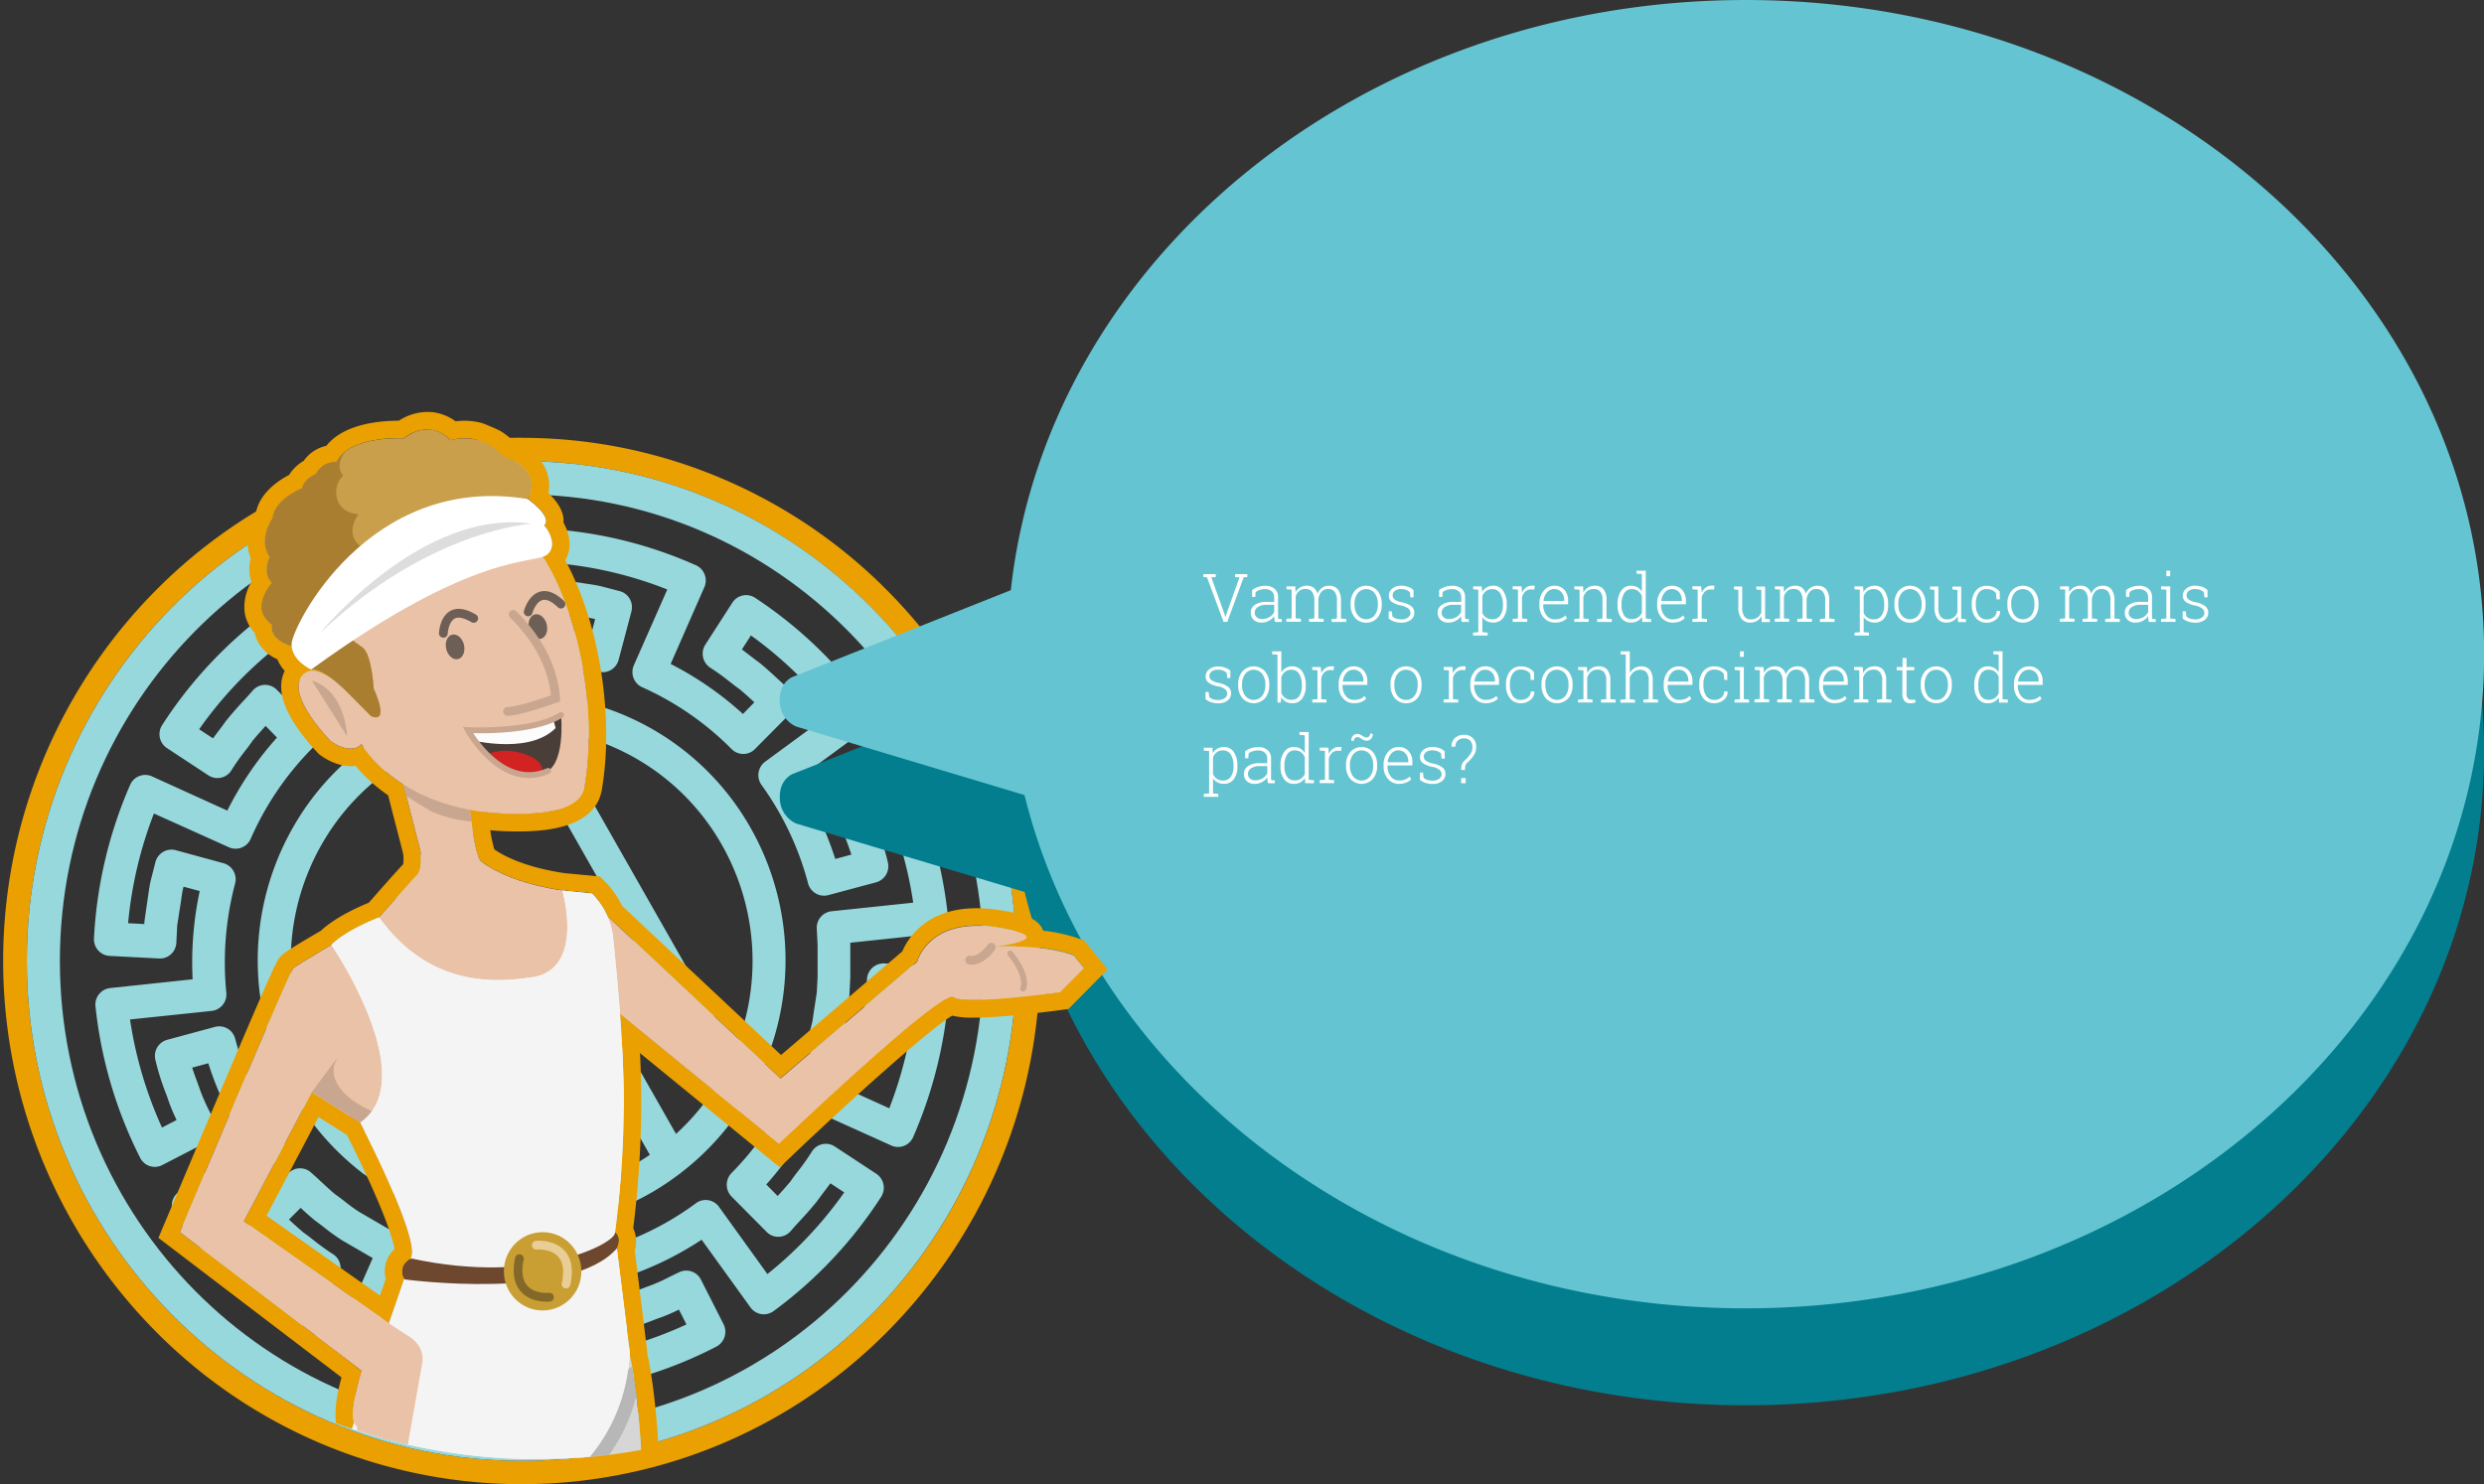 <svg id="Camada_1" data-name="Camada 1" xmlns="http://www.w3.org/2000/svg" xmlns:xlink="http://www.w3.org/1999/xlink" viewBox="0 0 849.96 508"><rect x="0" y="0" width="849.96" height="508" fill="#333333" stroke="none"/><defs><style>.cls-1{fill:none;}.cls-2{clip-path:url(#clip-path);}.cls-3{fill:#eaa000;}.cls-4{fill:#6d472e;}.cls-5{fill:#eac2a7;}.cls-6{fill:#97d8dd;}.cls-7{fill:#027e8f;}.cls-8{fill:#65c4d1;}.cls-9{fill:#fff;}.cls-10{clip-path:url(#clip-path-2);}.cls-11{fill:#c9a68f;}.cls-12{fill:#d6aa8b;}.cls-13{fill:#d6d6d6;}.cls-14{fill:#c99f4b;}.cls-15{fill:#6d5f56;}.cls-16{fill:#493e38;}.cls-17{clip-path:url(#clip-path-3);}.cls-18{fill:#fcfcfc;}.cls-19{fill:#d32222;}.cls-20{fill:#f4f4f4;}.cls-21{clip-path:url(#clip-path-4);}.cls-22{fill:#b7b7b7;}.cls-23{fill:#c99e32;}.cls-24{clip-path:url(#clip-path-5);}.cls-25{fill:#aa7e30;}.cls-26{fill:#ddd;}.cls-27{fill:#846829;}.cls-28{fill:#e8cd95;}</style><clipPath id="clip-path"><path class="cls-1" d="M380.59-292.37c0-48.34-120.84-59.14-145.68-96.75-29.64-44.88-64.33-67.67-88.72-67.67-48.59,0-33.12,8.79-67.42,37.62-42.33,35.59-32.34,73.1-32.34,132.28,0,61.55-29.89,110.92,15.4,146.46A197.31,197.31,0,0,0,184-98.37C292.59-98.37,380.59-185.23,380.59-292.37Z"/></clipPath><clipPath id="clip-path-2"><path class="cls-1" d="M380.59,305.42c0-48.34-120.84-59.13-145.68-96.74C205.27,163.8,170.58,141,146.19,141c-48.59,0-33.12,8.79-67.42,37.63-42.33,35.59-32.34,73.09-32.34,132.28,0,61.55-29.89,110.92,15.4,146.46A197.31,197.31,0,0,0,184,499.43C292.59,499.43,380.59,412.57,380.59,305.42Z"/></clipPath><clipPath id="clip-path-3"><path class="cls-1" d="M160.1,249.89c-.38-.41,23,1.48,31.88-5.16,0,0,1.76,18-6.21,19.92C177.58,266.67,168.12,263.36,160.1,249.89Z"/></clipPath><clipPath id="clip-path-4"><path class="cls-1" d="M173.31,515.57c5.42,10.87,43.56,13.16,46.72,14.17,0,0,1-43.64-5.09-68.16S173.31,515.57,173.31,515.57Z"/></clipPath><clipPath id="clip-path-5"><path class="cls-1" d="M126.94,245.1c6.73,2.81.93-9.37.93-9.37s-.63-12.21-4.06-14.29a49.19,49.19,0,0,1-7.46-6.17l17.18-11.9,47-32.54s6.49-9.13-8.35-14.75a17.55,17.55,0,0,0-18-5.39s-6.5-7.85-15.89-.65c0,0-18.89-1.11-23.18,8.26a7.06,7.06,0,0,0-7,4s-3.94,1.53-4.69,4.75c0,0-9.56,3.8-10.14,10.25,0,0-5.22,7.38-1,13.35,0,0-2.75,5.24.82,8.84,0,0-8,8.85,0,14.35,0,0-2,5.74,9.73,8.09l3.48,7.26s3.35-1.54,13,8.2S126.94,245.1,126.94,245.1Z"/></clipPath></defs><title>Fala5</title><g class="cls-2"><path class="cls-3" d="M146.19-450.79a11.21,11.21,0,0,1,8,3.68,19.08,19.08,0,0,1,4.84-.64,17.56,17.56,0,0,1,13.12,6c14.42,5.46,8.7,14.25,8.37,14.74l.15,0s8.47,6,5.57,8.9c0,0,5.22,6.55,1,10.06a4.35,4.35,0,0,1-1.51.77c11.86,18.67,18.93,51.61,14.26,78.78-.92,5.38-7,9.25-23.4,9.25h0a85.75,85.75,0,0,1-15.86-1.42c.16,1.26.34,2.64.52,4h0c.82,5.92,2,12.65,3.33,13.64,8.36,6.34,20.82,9,27.83,10l10.15,1a24.62,24.62,0,0,1,5.27,7.82h0l59.23,55.56,46.75-39.94s3.1-12.33,20.4-12.33a44.74,44.74,0,0,1,7.12.61c23.6,3.87-2.14,6.68-2.14,6.68s2.67-.22,6.61-.22c5.91,0,14.68.5,21.56,3l3.57,4.4-8.18,8.25s-18.83,2.64-29.62,2.64c-3.42,0-6-.27-7-1a.72.72,0,0,0-.42-.11c-6.42,0-59.22,50.32-59.22,50.32l-54.37-44.44c.81,10.91,1.38,22.55,1.26,33.33a347.74,347.74,0,0,1-3,41.58c2.37,1.7.66,5.3.66,5.3l4.44,35.7c0,.26,0,.52-.06.79,5.51,24.82,4.58,66,4.58,66a44.17,44.17,0,0,0-4.67-.7l0,3h0c-.11,20.8,0,50.84,1.17,57.69,1.92,10.72,0,16,0,16s5.22,83.4,5.22,84,7.3,10.13,7.3,10.13,9.66,7.68,17.18,13.78h0s4.52,1.19,6.29,2.68a6.24,6.24,0,0,1,1.89,4c.5.35,1.33.92,2.28,1.61a24.41,24.41,0,0,0,6.53,1.23c1,1,0,2.17-1.35,3.09.75.81,1.2,1.51,1.08,2-.49,1.83-7.49,9.27-20.13,9.27-.71,0-1.44,0-2.19-.07-13.27-.88-31.67-15.17-33.18-19.15a11.94,11.94,0,0,1,.2-8c0-3.39,2-7.45,3.14-9.49,1.74-3.16,3-12.12,3-12.12C194.58,23,205.54,13.47,203.45,8.55,202.13,5.42,190.31-39,181.87-70.91h0l0-.1q-.75-2.79-1.44-5.45A22.85,22.85,0,0,1,176-79.07a135.44,135.44,0,0,1-22.95,9.2L127.87-6s-4.32,16.07-9.45,21.26a230.82,230.82,0,0,1-12.69,37.07C97,72,93.21,99.1,93.21,99.1s6.23,16,7,26c7.33,10.13,13.91,22.64,5.18,26.33-5.81,2.46-12.6,3.37-19,3.37-10.52,0-20-2.49-22.15-4.71-3.53-3.57,6.5-30.63,6.5-30.63.31-2.46,1-4.83,2.41-5.84,3.48-2.46,7.65-8.43,7.65-8.43s-1.31-3.51,2.35-8.26,9-35.17,9-39.15S87.3,24,103.53,12.3c0,0,1.85-38,6.61-65.56h0c.52-3.12,1.08-6.11,1.69-8.88-5,.42-8,.47-8,.47s4.81-13.57,11-31c-5.25-.5-1.8-8.74-1.8-8.74a43.38,43.38,0,0,0,6.17-3.67q1-2.83,2-5.72c-1.73-4.33,2.6-17.78,2.6-17.78l-15.93-12.15L61.56-176s37.22-88.68,38.72-90.2c1-1,8.17-5.24,13.12-8.13h0c5.19-5.23,16.33-9.38,16.33-9.38s10.6-12.13,12.86-14.41,1.22-8.61,1.22-8.61L138-329.32c-10.25-6.52-14.3-13.77-14.3-13.77a5.12,5.12,0,0,1-3.78,1.53c-3.38,0-6.77-2.59-6.77-2.59S98.43-359,103.06-366a4.37,4.37,0,0,1,3.82-2.13c3,0,6.65,2.53,9.19,4.7-5.22-4.61-8-5.24-9.14-5.24a1.79,1.79,0,0,0-.36,0l-.09.06-.07,0a.26.26,0,0,0-.1,0l0-.11c-1.1-.55-6-3.29-6.45-7.92C91.49-379.29,93.1-384,93.1-384c-8-5.51,0-14.35,0-14.35-3.57-3.6-.82-8.84-.82-8.84-4.17-6,1-13.36,1-13.36.58-6.44,10.14-10.25,10.14-10.25.75-3.22,4.69-4.74,4.69-4.74a7,7,0,0,1,6.43-4,4,4,0,0,1,.53,0c3.47-7.58,16.47-8.3,21.33-8.3,1.16,0,1.85,0,1.85,0a12.83,12.83,0,0,1,7.89-3M133.11-144.86c2.08-6,3.88-11.26,5.24-15.27-2.15-4.35,1.22-6.31,2.23-6.79.12-.39.21-.7.27-.94,2.09-7.73-17.56-45.65-17.56-45.65L106.7-224,83.44-179.82l37.19,26.17,12.48,8.79M253.86,122.19h0m-107.67-579h0a17.87,17.87,0,0,0-9.71,3h0c-7.06,0-18.92,1.2-24.81,8.58a12.68,12.68,0,0,0-7.74,5.15,14.21,14.21,0,0,0-5,4.82c-3.56,1.85-9.82,6-11.28,12.53-2.22,3.77-4.27,10.06-1.86,16a14.05,14.05,0,0,0,.24,8.12,16.66,16.66,0,0,0-2.36,10,12.85,12.85,0,0,0,3.5,7.4,10.73,10.73,0,0,0,1,2.89,13.82,13.82,0,0,0,6.71,6.13,15,15,0,0,0,2.54,4c-2.49,5-1.14,11.37,4,19a72.37,72.37,0,0,0,7.49,9.19l.3.29.33.26c.84.63,5.27,3.81,10.41,3.81a12.22,12.22,0,0,0,1.72-.12,54.58,54.58,0,0,0,11.13,10.08l5.15,20a13.07,13.07,0,0,1,0,3.6c-2.43,2.55-9.14,10.18-11.75,13.17-3.38,1.37-11.43,4.93-16.43,9.62-12.06,7-13,8-13.73,8.72-1.13,1.14-1.75,1.77-21.18,47.54C65.45-200.81,56.13-178.6,56-178.38l-1.79,4.28,3.69,2.82L104.24-136l12.64,9.64c-1.3,4.78-2.49,10.73-1.89,15.13l-.8,2.28c-1.85,1.17-3.73,2.08-3.75,2.09l-2,1-.89,2.1c-.76,1.81-3,8.07-.2,12.78l.36.56c-5.41,15.34-9.45,26.74-9.45,26.75l-2.9,8.16,8.66-.16h.5c-.06.32-.11.64-.17,1l-.16.47v.47c-4,23.58-6,53.92-6.46,63.09C83.23,22.29,85.31,47.24,86,55.72c.06.78.14,1.76.15,2-.09,4.46-5.29,31.47-7.84,35.54a16.55,16.55,0,0,0-3.78,10.19,30.25,30.25,0,0,1-4.89,5.21c-2.55,1.8-4.12,4.84-4.79,9.27-.68,1.87-2.73,7.63-4.49,13.78-3.77,13.15-3.88,19-.42,22.53,4.22,4.26,16.48,6.49,26.41,6.49a55.56,55.56,0,0,0,21.31-3.84,12.19,12.19,0,0,0,7.33-8.09c1.79-6.39-1.08-14.66-9-25.95-1-8.82-5.08-20.32-6.61-24.44.93-5.82,4.72-27.56,11.84-43.66a240.73,240.73,0,0,0,12.69-36.67c5.11-6.41,8.75-18.86,9.66-22.2L157.62-65a143,143,0,0,0,17.75-7l.67,2.55,0,.11C194-1.59,197,8.23,197.72,10.36c-.05.5-.2,1.42-.32,2.18-1.32,8-4.39,26.54,10.19,78.7-.59,3.84-1.52,7.78-2.09,8.83-2.36,4.29-3.63,8-3.86,11.27a17.76,17.76,0,0,0,.16,11.26c2,5.2,11.62,11.76,14.53,13.65,5,3.24,14.73,8.76,23.87,9.36.86.06,1.73.09,2.58.09,14.8,0,24.59-8.79,25.92-13.7a6.64,6.64,0,0,0,.18-2.58,7.1,7.1,0,0,0,.68-2.44,7.2,7.2,0,0,0-2.12-5.83l-1.65-1.68-2.35-.1a20.42,20.42,0,0,1-3.8-.56,11.16,11.16,0,0,0-3.29-4.85,22.41,22.41,0,0,0-7.34-3.54c-6.22-5-13.6-10.91-15.69-12.57-2.18-2.85-4.6-6.09-5.71-7.7-.27-4.55-1.27-21-5.07-81.63.62-2.58,1.49-8.5-.14-17.66-.39-2.19-1.26-11.65-1.1-52.21l4.54,1.45.19-8c0-1.69.87-41.23-4.53-66.53v-.06l0-.53-.07-.52-4.26-34.29a10.75,10.75,0,0,0-.52-7.6,358.8,358.8,0,0,0,2.74-39.88c.07-6.09-.07-12.72-.43-20.06l43.74,35.74,4.11,3.36,3.83-3.66c21.69-20.66,47.84-44,55.13-48.26a30,30,0,0,0,7.35.68c11.08,0,29.67-2.58,30.46-2.69l2-.29,1.43-1.44,8.17-8.25L379-266l-3.39-4.18L372-274.6l-1-1.28-1.55-.57a55.7,55.7,0,0,0-12.5-2.79c-.63-1.82-2.24-3.71-5.82-5a55.08,55.08,0,0,0-8.81-2,50.51,50.51,0,0,0-8.09-.69c-17.29,0-23.56,10.25-25.49,14.78L267.26-236.7l-54.45-51.08a30.52,30.52,0,0,0-6-8.46l-1.54-1.55-2.16-.2-10-.94c-6-.89-16.68-3.1-24-8.14a49.86,49.86,0,0,1-1.38-6.53c2.89.26,5.84.4,8.84.4,6.66,0,26.88,0,29.32-14.23,4.34-25.21-.91-57.29-12.51-78.6,2.4-3.93,1.64-8.82-.61-12.92a8.07,8.07,0,0,0,0-1.3c-.3-3.38-2.69-6.45-5.15-8.76a13.5,13.5,0,0,0-.37-6.68c-1.48-4.71-5.38-8.43-11.61-11.08a23.88,23.88,0,0,0-16.65-7,25.07,25.07,0,0,0-3.1.2,16.56,16.56,0,0,0-9.74-3.24Zm-55,275.1L109-215.47l9.72,6.15c1.47,2.9,4.92,9.81,8.28,17.29,6.2,13.82,7.64,19.62,8,21.78a10.35,10.35,0,0,0-2.72,4.11,10.48,10.48,0,0,0-.22,6.07c-.57,1.69-1.22,3.6-2,5.71l-6-4.19L91.21-181.69Z"/><path class="cls-4" d="M207.61,112.45a12,12,0,0,0-.2,8c1.51,4,19.91,18.27,33.18,19.15,14,.93,21.8-7.26,22.32-9.2s-9.05-8.24-9.05-8.24Z"/><path class="cls-4" d="M70.72,119.43s-10,27.06-6.5,30.63S90,157.9,105.35,151.4,88.56,111,88.56,111Z"/><path class="cls-5" d="M161.37-90.86,127.87-6s-4.32,16.07-9.45,21.26a230.82,230.82,0,0,1-12.69,37.07C97,72,93.21,99.1,93.21,99.1s7.91,20.29,7,29.43c0,0,7.56,10.54,4.52,16.6s-15,2.46-15,2.46-19.91,2.64-22.86-2.37,3.74-18.45,3.74-18.45-1-10.72,2.52-13.18,7.65-8.43,7.65-8.43-1.31-3.51,2.35-8.26,9-35.17,9-39.15S87.3,24,103.53,12.3c0,0,3.94-80.82,15.07-92.07s42.77-17.92,42.77-17.92Z"/><path class="cls-5" d="M173.31-103.43s28.06,107.06,30.14,112S194.58,23,213.71,90.84c0,0-1.22,9-3,12.12S205,114.21,210.06,117s21.39,16.87,28.34,18.1,20-4.92,20-4.92,7-2.64,4.78-4.83c0,0-6.35-.27-8.43-2.38S229,102.08,229,102.08s-7.3-9.48-7.3-10.13-5.22-84-5.22-84,1.92-5.27,0-16-1-78.25-1-78.25Z"/><path class="cls-4" d="M65.52,140.07s19.91-8.61,39.82-2a8.81,8.81,0,0,0-1.47-4.92c-1.66-2.64-26.61-6.68-37.21,2.15C66.66,135.28,64.39,138.57,65.52,140.07Z"/><path class="cls-4" d="M233.9,133.37s.77-17.72,20-11.18l.52.43a6.38,6.38,0,0,0-1.9-4.08c-1.77-1.49-6.29-2.68-6.29-2.68s-17.59-4.38-17.33,14.5C228.86,130.36,231.6,134.25,233.9,133.37Z"/></g><path class="cls-3" d="M178.5,157.82c93.46.1,169.21,76.64,169.31,171.09S272,500,178.5,500,9.18,423.4,9.18,328.91,85,157.82,178.5,157.82m0-8h0a174.9,174.9,0,0,0-69.06,14.08,176.81,176.81,0,0,0-56.36,38.4,180.13,180.13,0,0,0,0,253.22,176.62,176.62,0,0,0,56.36,38.39,176.26,176.26,0,0,0,138.11,0,176.62,176.62,0,0,0,56.36-38.39,180.08,180.08,0,0,0-.06-253.16A176.68,176.68,0,0,0,247.52,164a174.73,174.73,0,0,0-69-14.14Z"/><path class="cls-6" d="M178.49,157.82C85,157.82,9.18,234.42,9.18,328.91S85,500,178.49,500s169.32-76.6,169.32-171.09S272,157.92,178.49,157.82Zm0,330.77c-87.27,0-158-71.49-158-159.68s70.75-159.69,158-159.69,158,71.49,158,159.69S265.73,488.49,178.49,488.59Z"/><path class="cls-6" d="M258.4,204.63a5.59,5.59,0,0,0-7.81,1.66l-9.24,14.34a5.74,5.74,0,0,0-.77,4.37,5.67,5.67,0,0,0,2.57,3.61,76.27,76.27,0,0,1,6.33,4.56c1.27,1,2.54,2,3.53,2.67,1.75,1.45,3.44,3,5.11,4.54l-3.9,4a112.82,112.82,0,0,0-24.74-17.13L241,201a5.73,5.73,0,0,0,.11-4.36,5.61,5.61,0,0,0-3-3.17,146.35,146.35,0,0,0-52-12.52,5.59,5.59,0,0,0-4.08,1.45,5.73,5.73,0,0,0-1.85,3.95l-.87,17.09a5.69,5.69,0,0,0,5.33,6l5.94.3,6.33,1c.81.14,1.63.26,2.44.38,1.22.18,2.44.35,3.51.6l.78.2-1.48,5.59a114.13,114.13,0,0,0-29.89-2.45l-2.93-28.53a5.7,5.7,0,0,0-2.06-3.85,5.62,5.62,0,0,0-4.15-1.24,144.31,144.31,0,0,0-51.28,15.44,5.73,5.73,0,0,0-2.45,7.67l7.7,15.24a5.61,5.61,0,0,0,7.4,2.58c1.13-.53,2.25-1.09,3.38-1.64a57.74,57.74,0,0,1,8.07-3.51l1.44-.54c1.7-.63,3.34-1.25,5-1.81l1.46,5.52c-1.39.48-2.74,1-4.08,1.49l-1.34.51a52,52,0,0,0-8,3.44c-1,.48-1.93,1-3.4,1.66l-9.56,5.57-.65.36-16.64-23.11a5.6,5.6,0,0,0-7.89-1.25,147.55,147.55,0,0,0-36.8,39.11,5.72,5.72,0,0,0,1.65,7.89l14.19,9.34a5.63,5.63,0,0,0,7.9-1.82,74.64,74.64,0,0,1,4.49-6.38c1-1.29,2-2.59,2.65-3.59,1.45-1.77,3-3.47,4.51-5.16l3.9,4a113.35,113.35,0,0,0-17,25L52,265.73a5.63,5.63,0,0,0-7.46,2.89,150.47,150.47,0,0,0-12.38,52.56,5.68,5.68,0,0,0,5.35,6l16.91.88a5.56,5.56,0,0,0,4.07-1.44,5.71,5.71,0,0,0,1.85-3.94l.3-6,1-6.39c.15-.82.26-1.65.38-2.48.17-1.23.34-2.47.59-3.53l.19-.79,5.54,1.5a116.84,116.84,0,0,0-2.43,30.2l-28.24,3a5.69,5.69,0,0,0-5,6.27,149.65,149.65,0,0,0,15.28,51.82,5.6,5.6,0,0,0,7.59,2.48l15.07-7.78a5.74,5.74,0,0,0,2.56-7.48c-.52-1.13-1.07-2.25-1.61-3.36a60.45,60.45,0,0,1-3.49-8.2l-.55-1.51c-.63-1.7-1.23-3.35-1.77-5l5.53-1.5a113.68,113.68,0,0,0,12.88,27.3L61.13,408a5.73,5.73,0,0,0-1.24,8,147.36,147.36,0,0,0,38.7,37.19,5.59,5.59,0,0,0,4.25.81,5.65,5.65,0,0,0,3.56-2.47l9.23-14.34a5.74,5.74,0,0,0-1.79-8,72.36,72.36,0,0,1-6.33-4.55c-1.27-1-2.54-2-3.53-2.67-1.76-1.46-3.44-3-5.11-4.55l4-4c1.51,1.39,3.06,2.8,4.94,4.36,1.1.78,2.17,1.61,3.24,2.44a67.64,67.64,0,0,0,6.29,4.48l10.08,5.84.12.06L116,456.78a5.74,5.74,0,0,0,2.86,7.53,146.3,146.3,0,0,0,52,12.52h.29a5.67,5.67,0,0,0,5.63-5.41l.88-17.08a5.68,5.68,0,0,0-5.33-6l-5.94-.3-6.33-1c-.81-.14-1.63-.26-2.44-.37-1.22-.18-2.44-.36-3.51-.6l-.78-.2,1.48-5.59a114.13,114.13,0,0,0,29.89,2.45l2.93,28.53a5.7,5.7,0,0,0,2.06,3.84,5.57,5.57,0,0,0,4.15,1.24,144.29,144.29,0,0,0,51.28-15.43,5.74,5.74,0,0,0,2.46-7.67L239.85,438a5.61,5.61,0,0,0-7.39-2.58c-1.14.53-2.26,1.08-3.39,1.64a58.08,58.08,0,0,1-8.06,3.5l-1.44.55c-1.7.63-3.35,1.25-5,1.8l-1.49-5.59a110.77,110.77,0,0,0,27-13L256.8,447.5a5.61,5.61,0,0,0,7.89,1.26,147.9,147.9,0,0,0,36.81-39.11,5.78,5.78,0,0,0,.79-4.29,5.7,5.7,0,0,0-2.45-3.61l-14.19-9.33a5.61,5.61,0,0,0-7.9,1.82,76.25,76.25,0,0,1-4.49,6.38c-1,1.29-2,2.58-2.65,3.59-1.45,1.77-3,3.47-4.51,5.16l-3.9-3.95a113.58,113.58,0,0,0,16.95-25L305,392.09a5.62,5.62,0,0,0,7.45-2.89,150.31,150.31,0,0,0,12.39-52.56,5.69,5.69,0,0,0-5.35-6l-16.91-.89a5.71,5.71,0,0,0-5.92,5.39l-.3,6-1,6.39c-.15.82-.26,1.65-.38,2.47-.18,1.24-.35,2.47-.59,3.54l-.2.79-5.44-1.47,0-.14c.3-1.33.5-2.68.68-4,.09-.63.17-1.26.3-2l.86-5.61a5.42,5.42,0,0,0,.06-.58l.3-6V322.94l0-.27,28.35-3a5.68,5.68,0,0,0,3.8-2.08,5.8,5.8,0,0,0,1.23-4.19,150,150,0,0,0-15.28-51.82,5.62,5.62,0,0,0-7.59-2.48l-15.08,7.78a5.73,5.73,0,0,0-2.55,7.48c.52,1.13,1.06,2.24,1.6,3.36A58,58,0,0,1,289,286l.55,1.51c.63,1.7,1.24,3.35,1.78,5l-5.53,1.49a113.47,113.47,0,0,0-12.89-27.29l22.93-16.86a5.73,5.73,0,0,0,1.24-8A147.16,147.16,0,0,0,258.4,204.63Zm3.44,56.06a5.74,5.74,0,0,0-1.25,8,102.11,102.11,0,0,1,15.92,33.69,5.65,5.65,0,0,0,6.9,4L299.77,302a5.71,5.71,0,0,0,4.07-6.7,83.35,83.35,0,0,0-3.69-11.78l-.45-1.23a59.68,59.68,0,0,0-3.16-7.73l5-2.6a138.89,138.89,0,0,1,10.94,37l-27.95,2.94a5.67,5.67,0,0,0-5.05,6l.28,5.53v10.91l-.28,5.37-.8,5.24c-.13.75-.23,1.49-.34,2.24-.14,1-.27,2-.46,2.88l-1.41,5.48a5.71,5.71,0,0,0,4,6.95l16.36,4.41a5.61,5.61,0,0,0,4.31-.58,5.68,5.68,0,0,0,2.61-3.5l1.66-6.51c.35-1.52.57-3.06.79-4.61.11-.73.2-1.46.34-2.28l1-7.05.05-.87,5.54.28a139.15,139.15,0,0,1-8.84,37.55L278.7,367.73a5.63,5.63,0,0,0-4.32-.11,5.69,5.69,0,0,0-3.14,3,102.14,102.14,0,0,1-20.92,30.87,5.76,5.76,0,0,0,0,8.06l12,12.1a5.5,5.5,0,0,0,4.15,1.67,5.64,5.64,0,0,0,4.05-1.91c1-1.15,2-2.28,3.06-3.41,2-2.14,3.91-4.29,6-6.86.86-1.22,1.77-2.41,2.67-3.61.63-.83,1.27-1.66,1.89-2.52l4.74,3.12a136.26,136.26,0,0,1-26.3,27.95l-16.55-23a5.6,5.6,0,0,0-7.88-1.26A100.42,100.42,0,0,1,204.77,428a5.63,5.63,0,0,0-3.43,2.65,5.74,5.74,0,0,0-.56,4.33l4.37,16.53a5.64,5.64,0,0,0,6.64,4.1,82.89,82.89,0,0,0,11.7-3.73l1.17-.44a58.84,58.84,0,0,0,7.65-3.2l2.57,5.08a135.29,135.29,0,0,1-36.64,11l-2.9-28.23a5.62,5.62,0,0,0-2-3.84,5.52,5.52,0,0,0-4.13-1.25,102.62,102.62,0,0,1-37-3,5.58,5.58,0,0,0-4.28.57,5.7,5.7,0,0,0-2.63,3.46l-4.38,16.54a5.75,5.75,0,0,0,.58,4.35,5.66,5.66,0,0,0,3.47,2.64l6.43,1.67c1.51.35,3,.58,4.58.81.72.1,1.43.2,2.24.34l7,1.05.87.05-.29,5.6a135.68,135.68,0,0,1-37.16-8.94l11.44-25.92a5.73,5.73,0,0,0-2.7-7.46l-4.69-2.27-9.63-5.59a56,56,0,0,1-5.13-3.7c-1.2-.93-2.4-1.85-3.28-2.45-1.63-1.36-3.18-2.81-4.74-4.25-1.16-1.08-2.33-2.16-3.52-3.21a5.6,5.6,0,0,0-7.7.26l-12,12.1a5.73,5.73,0,0,0,.23,8.29c1.12,1,2.22,2,3.32,3.05,2.14,2,4.29,4,6.84,6.09,1.21.86,2.38,1.77,3.56,2.68.82.64,1.66,1.29,2.52,1.93l-3.09,4.79a135.9,135.9,0,0,1-27.66-26.59l22.72-16.71a5.73,5.73,0,0,0,1.25-8,102.36,102.36,0,0,1-15.92-33.7,5.64,5.64,0,0,0-6.9-4l-16.36,4.42a5.71,5.71,0,0,0-4.07,6.7,84.8,84.8,0,0,0,3.69,11.79l.45,1.22a59.81,59.81,0,0,0,3.16,7.74l-5,2.59a139,139,0,0,1-10.94-37l27.95-2.93a5.68,5.68,0,0,0,5-6.22,105.63,105.63,0,0,1,3-37.35,5.74,5.74,0,0,0-.56-4.33,5.67,5.67,0,0,0-3.44-2.66L60.13,291a5.61,5.61,0,0,0-4.31.59A5.73,5.73,0,0,0,53.2,295l-1.65,6.51c-.35,1.52-.57,3.06-.79,4.61-.11.73-.21,1.46-.34,2.28l-1,7-.05.88-5.54-.29a139.33,139.33,0,0,1,8.84-37.55l25.66,11.56a5.54,5.54,0,0,0,4.32.11,5.6,5.6,0,0,0,3.13-3,102.29,102.29,0,0,1,20.93-30.87,5.75,5.75,0,0,0,0-8.05l-12-12.1a5.59,5.59,0,0,0-8.2.24c-1,1.15-2,2.27-3.06,3.4-2,2.15-3.91,4.3-6,6.86-.87,1.22-1.77,2.42-2.67,3.61-.63.83-1.27,1.67-1.89,2.53l-4.75-3.12a136.07,136.07,0,0,1,26.31-28l16.55,23a5.6,5.6,0,0,0,7.89,1.25l1.31-1A18.68,18.68,0,0,1,123,243l9.23-5.41c1.09-.5,2.16-1,3.24-1.57A43.92,43.92,0,0,1,142,233.2l1.68-.63a56.29,56.29,0,0,1,8.17-2.62,5.64,5.64,0,0,0,3.67-2.59,5.79,5.79,0,0,0,.65-4.47l-4.38-16.53a5.63,5.63,0,0,0-6.63-4.1A83,83,0,0,0,133.49,206l-1.16.44a56.94,56.94,0,0,0-7.65,3.2l-2.57-5.08a135.18,135.18,0,0,1,36.64-11l2.89,28.23a5.64,5.64,0,0,0,2,3.84,5.55,5.55,0,0,0,4.13,1.25,102.88,102.88,0,0,1,37,3,5.58,5.58,0,0,0,4.28-.57,5.73,5.73,0,0,0,2.63-3.47l4.37-16.53a5.8,5.8,0,0,0-.57-4.35,5.66,5.66,0,0,0-3.47-2.64l-6.42-1.67c-1.52-.35-3.05-.59-4.59-.81-.72-.1-1.43-.21-2.25-.35l-7-1-.87-.05.29-5.6a135.3,135.3,0,0,1,37.16,8.93l-11.44,25.93a5.75,5.75,0,0,0-.11,4.37,5.66,5.66,0,0,0,3,3.17,101.33,101.33,0,0,1,30.55,21.14,5.6,5.6,0,0,0,8,0l12-12.1a5.73,5.73,0,0,0-.23-8.29c-1.12-1-2.22-2-3.32-3-2.15-2-4.29-4-6.84-6.1-1.21-.86-2.38-1.77-3.56-2.68-.82-.64-1.66-1.29-2.52-1.93l3.09-4.79A135.9,135.9,0,0,1,284.56,244Z"/><path class="cls-6" d="M178.49,237.66a90,90,0,0,0-78.36,45.77,91.9,91.9,0,0,0,.49,91.45c.11.2.22.4.35.59a91.61,91.61,0,0,0,23,26c.15.1.23.25.39.34s.08,0,.12,0a88.86,88.86,0,0,0,108,0,.67.67,0,0,0,.15-.06c.16-.09.24-.24.38-.34a91.49,91.49,0,0,0,23-26c.13-.19.24-.39.35-.59a91.87,91.87,0,0,0,.48-91.45A90,90,0,0,0,178.49,237.66Zm-10.17,12.15L105.67,359.9A80.51,80.51,0,0,1,110,289.16,78.89,78.89,0,0,1,168.32,249.81ZM134.63,395.27l43.86-77.06,43.87,77.06a78.09,78.09,0,0,1-87.73,0Zm96.69-7.15-45.48-79.89a8.44,8.44,0,0,0-14.69,0l-45.48,79.89a80,80,0,0,1-13.73-16.35l66.56-117,12.91,22.62c.07.17.16.34.25.51l53.39,93.85a80.32,80.32,0,0,1-13.73,16.35Zm20-28.23-49.6-87.2a5.12,5.12,0,0,0-.27-.52l-12.75-22.36A78.88,78.88,0,0,1,247,289.16a80.49,80.49,0,0,1,4.31,70.73Z"/><path class="cls-7" d="M597.35,33.17c-131.17,0-239,88.6-251.43,202l-74.67,29.74s-4.88,1.81-4.39,8.81a9.53,9.53,0,0,0,5.58,8.16L350.6,305.3C375.49,405.77,476.51,481,597.35,481,736.89,481,850,380.73,850,257.07S736.89,33.17,597.35,33.17Z"/><path class="cls-8" d="M597.31,0c-131.17,0-239,88.6-251.43,202L271.21,231.7s-4.88,1.81-4.39,8.81a9.53,9.53,0,0,0,5.58,8.16l78.16,23.46C375.45,372.6,476.47,447.81,597.31,447.81,736.85,447.81,850,347.56,850,223.9S736.85,0,597.31,0Z"/><path class="cls-9" d="M416,197.51l-1.51.12,4.47,12.46.32,1.09h.06l.33-1.09,4.45-12.46-1.51-.12v-1h4.2v1l-1.25.1-5.63,15.25h-1.25L413,197.61l-1.24-.1v-1H416Z"/><path class="cls-9" d="M436.24,212.86c-.09-.41-.15-.77-.19-1.07a6.85,6.85,0,0,1-.05-.91,5.25,5.25,0,0,1-1.78,1.58,5,5,0,0,1-2.5.63,3.8,3.8,0,0,1-2.74-.92,3.28,3.28,0,0,1-1-2.49,3.07,3.07,0,0,1,1.43-2.67,6.75,6.75,0,0,1,3.89-1H436v-1.61a2.59,2.59,0,0,0-.83-2,3.33,3.33,0,0,0-2.32-.74,5.86,5.86,0,0,0-1.83.27,4.14,4.14,0,0,0-1.38.75l-.11,1.63h-1.1v-2.34a7,7,0,0,1,2-1.05,7.5,7.5,0,0,1,2.48-.41,4.82,4.82,0,0,1,3.2,1,3.61,3.61,0,0,1,1.21,2.93v6c0,.25,0,.48,0,.71a4.9,4.9,0,0,0,.07.67l1.2.08v1Zm-4.38-1a4.81,4.81,0,0,0,2.55-.67,4,4,0,0,0,1.59-1.74v-2.44h-2.68a4.93,4.93,0,0,0-2.9.76,2.25,2.25,0,0,0-1.08,1.91,2,2,0,0,0,.67,1.58A2.69,2.69,0,0,0,431.86,211.9Z"/><path class="cls-9" d="M440.21,201.71v-1h3l.12,2a4.19,4.19,0,0,1,1.55-1.65,4.35,4.35,0,0,1,2.3-.59,3.82,3.82,0,0,1,2.3.68,3.77,3.77,0,0,1,1.32,2.07,4.7,4.7,0,0,1,1.55-2,4,4,0,0,1,2.45-.74,3.61,3.61,0,0,1,3,1.29,6.29,6.29,0,0,1,1.05,4v5.94l1.81.16v1h-5v-1l1.81-.16v-6a4.88,4.88,0,0,0-.79-3.17,2.69,2.69,0,0,0-2.18-.93,2.93,2.93,0,0,0-2.39,1,4.82,4.82,0,0,0-1,2.55v.17a1.15,1.15,0,0,1,0,.2v6.15l1.81.15v1h-5v-1l1.81-.15v-6a4.91,4.91,0,0,0-.79-3.15,2.71,2.71,0,0,0-2.18-.95,3.35,3.35,0,0,0-2.26.72,4,4,0,0,0-1.16,1.95v7.4l1.82.15v1h-5v-1l1.81-.15v-9.87Z"/><path class="cls-9" d="M462.16,206.6a6.57,6.57,0,0,1,1.45-4.4,5.2,5.2,0,0,1,7.73,0,6.57,6.57,0,0,1,1.45,4.4V207a6.57,6.57,0,0,1-1.45,4.41,4.79,4.79,0,0,1-3.85,1.71,4.86,4.86,0,0,1-3.88-1.71,6.57,6.57,0,0,1-1.45-4.41Zm1.33.37a5.8,5.8,0,0,0,1.06,3.55,3.69,3.69,0,0,0,5.85,0,5.8,5.8,0,0,0,1.06-3.55v-.37a5.77,5.77,0,0,0-1.06-3.52,3.68,3.68,0,0,0-5.85,0,5.77,5.77,0,0,0-1.06,3.52Z"/><path class="cls-9" d="M483.69,204.46H482.6l-.16-1.72a3.28,3.28,0,0,0-1.26-.82,4.76,4.76,0,0,0-1.75-.29,3.24,3.24,0,0,0-2.18.63,1.91,1.91,0,0,0-.73,1.49,1.78,1.78,0,0,0,.62,1.39,6.11,6.11,0,0,0,2.51,1,8.07,8.07,0,0,1,3.21,1.32,2.73,2.73,0,0,1,1.07,2.27,3,3,0,0,1-1.22,2.46,5.14,5.14,0,0,1-3.21.93,7.47,7.47,0,0,1-2.43-.37,6,6,0,0,1-1.9-1.06v-2.45h1.08l.19,1.73a3.13,3.13,0,0,0,1.35.78,6,6,0,0,0,1.71.24,3.6,3.6,0,0,0,2.27-.64,1.9,1.9,0,0,0,.84-1.55,1.94,1.94,0,0,0-.7-1.49,5.57,5.57,0,0,0-2.5-1.05,8.41,8.41,0,0,1-3.19-1.25,2.58,2.58,0,0,1-1-2.18,3,3,0,0,1,1.17-2.36,4.69,4.69,0,0,1,3.08-1,6.94,6.94,0,0,1,2.42.41,4.87,4.87,0,0,1,1.78,1.11Z"/><path class="cls-9" d="M500.19,212.86c-.09-.41-.15-.77-.19-1.07a6.85,6.85,0,0,1-.05-.91,5.25,5.25,0,0,1-1.78,1.58,5,5,0,0,1-2.5.63,3.8,3.8,0,0,1-2.74-.92,3.28,3.28,0,0,1-1-2.49A3.07,3.07,0,0,1,493.4,207a6.73,6.73,0,0,1,3.89-1H500v-1.61a2.59,2.59,0,0,0-.83-2,3.33,3.33,0,0,0-2.32-.74,5.86,5.86,0,0,0-1.83.27,4.14,4.14,0,0,0-1.38.75l-.11,1.63h-1.1v-2.34a7,7,0,0,1,2-1.05,7.5,7.5,0,0,1,2.48-.41,4.82,4.82,0,0,1,3.2,1,3.64,3.64,0,0,1,1.21,2.93v6c0,.25,0,.48,0,.71s0,.45.08.67l1.2.08v1Zm-4.38-1a4.81,4.81,0,0,0,2.55-.67,4,4,0,0,0,1.59-1.74v-2.44h-2.68a4.93,4.93,0,0,0-2.9.76,2.25,2.25,0,0,0-1.08,1.91,2,2,0,0,0,.67,1.58A2.69,2.69,0,0,0,495.81,211.9Z"/><path class="cls-9" d="M504.09,201.71v-1H507l.17,1.88a4.19,4.19,0,0,1,3.79-2.11,3.89,3.89,0,0,1,3.39,1.75,8,8,0,0,1,1.22,4.65v.24a7.08,7.08,0,0,1-1.22,4.35,4,4,0,0,1-3.37,1.62,4.71,4.71,0,0,1-2.21-.49,4.06,4.06,0,0,1-1.56-1.38v5.16l1.82.15v1h-5v-1l1.81-.15V201.85Zm10.16,5.17a7.08,7.08,0,0,0-.91-3.77,3,3,0,0,0-2.67-1.46,3.41,3.41,0,0,0-2.18.65,4.07,4.07,0,0,0-1.27,1.67v5.84a3.53,3.53,0,0,0,3.47,2.15,3,3,0,0,0,2.65-1.33,6.05,6.05,0,0,0,.91-3.51Z"/><path class="cls-9" d="M520.63,200.71l.17,2v.14a4.29,4.29,0,0,1,1.39-1.75,3.47,3.47,0,0,1,2.1-.64,2.63,2.63,0,0,1,.49,0l.39.09-.17,1.25-1-.06a3,3,0,0,0-2.06.71,3.83,3.83,0,0,0-1.15,2v7.25l1.81.15v1h-5v-1l1.81-.15v-9.87l-1.81-.14v-1h3Z"/><path class="cls-9" d="M532,213.09a4.8,4.8,0,0,1-3.76-1.68,6.19,6.19,0,0,1-1.49-4.27v-.62a6.38,6.38,0,0,1,1.48-4.32,4.58,4.58,0,0,1,3.59-1.72,4.43,4.43,0,0,1,3.48,1.42,5.45,5.45,0,0,1,1.26,3.77v1.15h-8.49v.32a5.36,5.36,0,0,0,1.09,3.43A3.42,3.42,0,0,0,532,212a5.79,5.79,0,0,0,2.11-.35,4.16,4.16,0,0,0,1.5-1l.57.92a4.88,4.88,0,0,1-1.72,1.14A6.53,6.53,0,0,1,532,213.09Zm-.18-11.46a3.16,3.16,0,0,0-2.47,1.14,4.84,4.84,0,0,0-1.18,2.86l0,.05h7.05v-.34a4,4,0,0,0-.92-2.65A3.14,3.14,0,0,0,531.81,201.63Z"/><path class="cls-9" d="M538.69,211.87l1.81-.15v-9.87l-1.81-.14v-1h3l.12,2.12a4.33,4.33,0,0,1,1.56-1.74,4.4,4.4,0,0,1,2.33-.61,3.68,3.68,0,0,1,3,1.21,5.76,5.76,0,0,1,1,3.77v6.26l1.81.15v1h-5v-1l1.81-.15v-6.25a4.43,4.43,0,0,0-.78-3,2.79,2.79,0,0,0-2.19-.86,3.43,3.43,0,0,0-2.29.75,4.15,4.15,0,0,0-1.27,2v7.34l1.81.15v1h-4.95Z"/><path class="cls-9" d="M561.84,211.11a4.28,4.28,0,0,1-1.55,1.47,4.61,4.61,0,0,1-2.22.51,4,4,0,0,1-3.37-1.63,7.07,7.07,0,0,1-1.22-4.34v-.24a8,8,0,0,1,1.22-4.65,3.89,3.89,0,0,1,3.39-1.75,4.08,4.08,0,0,1,3.71,2.06v-6.06l-1.81-.14v-1h3.15v16.38l1.81.15v1h-3Zm-7-4a6.21,6.21,0,0,0,.87,3.5,3,3,0,0,0,2.63,1.31,3.74,3.74,0,0,0,2.14-.59,3.82,3.82,0,0,0,1.33-1.6V204a4.16,4.16,0,0,0-1.28-1.69,3.46,3.46,0,0,0-2.17-.65,2.89,2.89,0,0,0-2.64,1.45,7.2,7.2,0,0,0-.88,3.78Z"/><path class="cls-9" d="M572.3,213.09a4.81,4.81,0,0,1-3.76-1.68,6.19,6.19,0,0,1-1.49-4.27v-.62a6.43,6.43,0,0,1,1.48-4.32,4.58,4.58,0,0,1,3.59-1.72,4.43,4.43,0,0,1,3.48,1.42,5.45,5.45,0,0,1,1.26,3.77v1.15h-8.49v.32a5.36,5.36,0,0,0,1.09,3.43A3.42,3.42,0,0,0,572.3,212a5.79,5.79,0,0,0,2.11-.35,4.16,4.16,0,0,0,1.5-1l.57.92a4.88,4.88,0,0,1-1.72,1.14A6.53,6.53,0,0,1,572.3,213.09Zm-.18-11.46a3.16,3.16,0,0,0-2.47,1.14,4.84,4.84,0,0,0-1.18,2.86l0,.05h7v-.34a4,4,0,0,0-.92-2.65A3.14,3.14,0,0,0,572.12,201.63Z"/><path class="cls-9" d="M582.12,200.71l.17,2v.14a4.29,4.29,0,0,1,1.39-1.75,3.47,3.47,0,0,1,2.1-.64,2.63,2.63,0,0,1,.49,0l.4.09-.18,1.25-1-.06a3,3,0,0,0-2.06.71,3.9,3.9,0,0,0-1.15,2v7.25l1.81.15v1h-5v-1l1.81-.15v-9.87l-1.81-.14v-1h3Z"/><path class="cls-9" d="M602.76,210.86a4.18,4.18,0,0,1-1.55,1.65,4.47,4.47,0,0,1-2.32.58,3.63,3.63,0,0,1-3-1.3,6.27,6.27,0,0,1-1.07-4v-5.9l-1.49-.14v-1h2.81v7.06a5.27,5.27,0,0,0,.75,3.19,2.55,2.55,0,0,0,2.13,1,3.89,3.89,0,0,0,2.4-.68,3.53,3.53,0,0,0,1.26-1.86v-7.54l-1.71-.14v-1h3v11l1.61.15v1h-2.78Z"/><path class="cls-9" d="M607.33,201.71v-1h3l.12,2a4.17,4.17,0,0,1,1.54-1.65,4.4,4.4,0,0,1,2.3-.59,3.83,3.83,0,0,1,2.31.68,3.77,3.77,0,0,1,1.32,2.07,4.7,4.7,0,0,1,1.55-2,4,4,0,0,1,2.45-.74,3.61,3.61,0,0,1,3,1.29,6.29,6.29,0,0,1,1,4v5.94l1.81.16v1h-5v-1l1.81-.16v-6a4.88,4.88,0,0,0-.79-3.17,2.69,2.69,0,0,0-2.18-.93,3,3,0,0,0-2.4,1,4.9,4.9,0,0,0-1,2.55v.17s0,.12,0,.2v6.15l1.81.15v1h-5v-1l1.81-.15v-6a4.91,4.91,0,0,0-.79-3.15,2.71,2.71,0,0,0-2.19-.95,3.34,3.34,0,0,0-2.25.72,3.92,3.92,0,0,0-1.16,1.95v7.4l1.81.15v1h-4.95v-1l1.81-.15v-9.87Z"/><path class="cls-9" d="M634.57,201.71v-1h2.92l.17,1.88a4.19,4.19,0,0,1,3.79-2.11,3.91,3.91,0,0,1,3.39,1.75,8,8,0,0,1,1.22,4.65v.24a7.08,7.08,0,0,1-1.22,4.35,4,4,0,0,1-3.37,1.62,4.78,4.78,0,0,1-2.22-.49,4,4,0,0,1-1.55-1.38v5.16l1.81.15v1h-4.94v-1l1.81-.15V201.85Zm10.16,5.17a7,7,0,0,0-.92-3.77,2.94,2.94,0,0,0-2.66-1.46,3.44,3.44,0,0,0-2.19.65A4,4,0,0,0,637.7,204v5.84a3.53,3.53,0,0,0,3.47,2.15,3,3,0,0,0,2.65-1.33,6.13,6.13,0,0,0,.91-3.51Z"/><path class="cls-9" d="M648.23,206.6a6.57,6.57,0,0,1,1.45-4.4,5.2,5.2,0,0,1,7.73,0,6.57,6.57,0,0,1,1.45,4.4V207a6.57,6.57,0,0,1-1.45,4.41,4.79,4.79,0,0,1-3.85,1.71,4.85,4.85,0,0,1-3.88-1.71,6.57,6.57,0,0,1-1.45-4.41Zm1.33.37a5.8,5.8,0,0,0,1.06,3.55,3.69,3.69,0,0,0,5.85,0,5.8,5.8,0,0,0,1.06-3.55v-.37a5.77,5.77,0,0,0-1.06-3.52,3.68,3.68,0,0,0-5.85,0,5.77,5.77,0,0,0-1.06,3.52Z"/><path class="cls-9" d="M669.87,210.86a4.18,4.18,0,0,1-1.55,1.65,4.47,4.47,0,0,1-2.32.58,3.62,3.62,0,0,1-3-1.3,6.27,6.27,0,0,1-1.08-4v-5.9l-1.49-.14v-1h2.82v7.06A5.27,5.27,0,0,0,664,211a2.55,2.55,0,0,0,2.12,1,3.92,3.92,0,0,0,2.41-.68,3.53,3.53,0,0,0,1.26-1.86v-7.54l-1.71-.14v-1h3v11l1.61.15v1H670Z"/><path class="cls-9" d="M679.86,212a3.81,3.81,0,0,0,2.33-.76,2.5,2.5,0,0,0,1-2.13h1.18l0,.07a3.34,3.34,0,0,1-1.33,2.82,4.93,4.93,0,0,1-3.21,1.13,4.53,4.53,0,0,1-3.79-1.7,6.81,6.81,0,0,1-1.35-4.37v-.47a6.82,6.82,0,0,1,1.35-4.36,4.52,4.52,0,0,1,3.78-1.71,6.08,6.08,0,0,1,2.54.53,5,5,0,0,1,1.88,1.44l.06,2.65h-1.14l-.21-2.16a3.86,3.86,0,0,0-1.33-1,4.48,4.48,0,0,0-1.8-.35A3.19,3.19,0,0,0,677,203a6.29,6.29,0,0,0-.92,3.52V207a6.27,6.27,0,0,0,.92,3.55A3.19,3.19,0,0,0,679.86,212Z"/><path class="cls-9" d="M686.88,206.6a6.58,6.58,0,0,1,1.46-4.4,5.19,5.19,0,0,1,7.72,0,6.58,6.58,0,0,1,1.46,4.4V207a6.62,6.62,0,0,1-1.45,4.41,5.22,5.22,0,0,1-7.73,0,6.57,6.57,0,0,1-1.46-4.41Zm1.33.37a5.86,5.86,0,0,0,1.06,3.55,3.7,3.7,0,0,0,5.86,0,5.86,5.86,0,0,0,1-3.55v-.37a5.77,5.77,0,0,0-1.06-3.52,3.68,3.68,0,0,0-5.85,0,5.83,5.83,0,0,0-1.06,3.52Z"/><path class="cls-9" d="M704.93,201.71v-1h3l.12,2a4.19,4.19,0,0,1,1.55-1.65,4.35,4.35,0,0,1,2.3-.59,3.46,3.46,0,0,1,3.62,2.75,4.7,4.7,0,0,1,1.55-2,4,4,0,0,1,2.45-.74,3.61,3.61,0,0,1,3,1.29,6.29,6.29,0,0,1,1,4v5.94l1.82.16v1h-5v-1l1.81-.16v-6a5,5,0,0,0-.78-3.17,2.71,2.71,0,0,0-2.19-.93,2.93,2.93,0,0,0-2.39,1,4.82,4.82,0,0,0-1,2.55v.17a1.15,1.15,0,0,1,0,.2v6.15l1.81.15v1h-5v-1l1.82-.15v-6a4.91,4.91,0,0,0-.8-3.15,2.71,2.71,0,0,0-2.18-.95,3.3,3.3,0,0,0-2.25.72,3.85,3.85,0,0,0-1.16,1.95v7.4l1.81.15v1h-5v-1l1.81-.15v-9.87Z"/><path class="cls-9" d="M735.29,212.86c-.09-.41-.15-.77-.19-1.07a9.08,9.08,0,0,1-.05-.91,5.25,5.25,0,0,1-1.78,1.58,5,5,0,0,1-2.5.63,3.76,3.76,0,0,1-2.73-.92,3.25,3.25,0,0,1-1-2.49A3.1,3.1,0,0,1,728.5,207a6.75,6.75,0,0,1,3.89-1h2.66v-1.61a2.59,2.59,0,0,0-.83-2,3.32,3.32,0,0,0-2.32-.74,5.84,5.84,0,0,0-1.82.27,4.09,4.09,0,0,0-1.39.75l-.11,1.63h-1.1v-2.34a7,7,0,0,1,2-1.05,7.44,7.44,0,0,1,2.47-.41,4.8,4.8,0,0,1,3.2,1,3.61,3.61,0,0,1,1.21,2.93v6c0,.25,0,.48,0,.71a4.9,4.9,0,0,0,.07.67l1.2.08v1Zm-4.38-1a4.76,4.76,0,0,0,2.55-.67,4,4,0,0,0,1.59-1.74v-2.44h-2.68a5,5,0,0,0-2.9.76,2.25,2.25,0,0,0-1.08,1.91,2,2,0,0,0,.67,1.58A2.69,2.69,0,0,0,730.91,211.9Z"/><path class="cls-9" d="M739.46,211.87l1.81-.15v-9.87l-1.81-.14v-1h3.13v11l1.82.15v1h-4.95Zm3.13-14.65h-1.32v-1.88h1.32Z"/><path class="cls-9" d="M755.37,204.46h-1.09l-.16-1.72a3.28,3.28,0,0,0-1.26-.82,4.76,4.76,0,0,0-1.75-.29,3.29,3.29,0,0,0-2.19.63,1.93,1.93,0,0,0-.72,1.49,1.78,1.78,0,0,0,.62,1.39,6.11,6.11,0,0,0,2.51,1,8.07,8.07,0,0,1,3.21,1.32,2.73,2.73,0,0,1,1.07,2.27,3,3,0,0,1-1.22,2.46,5.15,5.15,0,0,1-3.22.93,7.45,7.45,0,0,1-2.42-.37,5.85,5.85,0,0,1-1.9-1.06v-2.45h1.08l.19,1.73a3,3,0,0,0,1.35.78,6,6,0,0,0,1.7.24,3.61,3.61,0,0,0,2.28-.64,1.9,1.9,0,0,0,.84-1.55,1.94,1.94,0,0,0-.7-1.49,5.57,5.57,0,0,0-2.5-1.05A8.35,8.35,0,0,1,747.9,206a2.58,2.58,0,0,1-1-2.18,3,3,0,0,1,1.17-2.36,4.69,4.69,0,0,1,3.08-1,6.94,6.94,0,0,1,2.42.41,5,5,0,0,1,1.78,1.11Z"/><path class="cls-9" d="M421,232.06h-1.09l-.15-1.72a3.44,3.44,0,0,0-1.26-.82,4.76,4.76,0,0,0-1.75-.29,3.29,3.29,0,0,0-2.19.63,1.94,1.94,0,0,0-.73,1.49,1.76,1.76,0,0,0,.63,1.39,6.11,6.11,0,0,0,2.51,1,8.07,8.07,0,0,1,3.21,1.32,2.73,2.73,0,0,1,1.07,2.27,3,3,0,0,1-1.22,2.45,5.09,5.09,0,0,1-3.22.94,7.47,7.47,0,0,1-2.43-.37,5.8,5.8,0,0,1-1.89-1.06v-2.45h1.08l.19,1.73a3,3,0,0,0,1.35.78,6,6,0,0,0,1.7.24,3.61,3.61,0,0,0,2.28-.64,1.9,1.9,0,0,0,.83-1.55,2,2,0,0,0-.69-1.49,5.56,5.56,0,0,0-2.51-1,8.29,8.29,0,0,1-3.18-1.25,2.59,2.59,0,0,1-1-2.19,2.94,2.94,0,0,1,1.17-2.35,4.69,4.69,0,0,1,3.08-1,6.89,6.89,0,0,1,2.41.41A4.79,4.79,0,0,1,421,229.6Z"/><path class="cls-9" d="M423.67,234.2a6.58,6.58,0,0,1,1.46-4.4,5.19,5.19,0,0,1,7.72,0,6.58,6.58,0,0,1,1.46,4.4v.37a6.62,6.62,0,0,1-1.45,4.41,5.22,5.22,0,0,1-7.73,0,6.57,6.57,0,0,1-1.46-4.41Zm1.33.37a5.86,5.86,0,0,0,1.06,3.55,3.7,3.7,0,0,0,5.86,0,5.86,5.86,0,0,0,1.05-3.55v-.37a5.77,5.77,0,0,0-1.06-3.52,3.68,3.68,0,0,0-5.85,0A5.83,5.83,0,0,0,425,234.2Z"/><path class="cls-9" d="M446.81,234.72a7.08,7.08,0,0,1-1.22,4.35,4,4,0,0,1-3.37,1.62,4.68,4.68,0,0,1-2.28-.53,4.11,4.11,0,0,1-1.54-1.53l-.15,1.83h-1.13V224.08l-1.81-.14v-1h3.13v7.27a4.12,4.12,0,0,1,3.76-2.13,3.91,3.91,0,0,1,3.39,1.75,8,8,0,0,1,1.22,4.65Zm-1.35-.24a7.1,7.1,0,0,0-.89-3.78,2.87,2.87,0,0,0-2.62-1.45,3.42,3.42,0,0,0-2.25.7,4,4,0,0,0-1.26,1.78v5.49a3.78,3.78,0,0,0,1.33,1.68,3.69,3.69,0,0,0,2.2.63,3,3,0,0,0,2.62-1.31,6.21,6.21,0,0,0,.87-3.5Z"/><path class="cls-9" d="M451.94,228.31l.17,2v.14a4.3,4.3,0,0,1,1.39-1.75,3.47,3.47,0,0,1,2.1-.64,2.63,2.63,0,0,1,.49,0,2.69,2.69,0,0,1,.4.09l-.18,1.25-1-.07a3,3,0,0,0-2.06.72,3.9,3.9,0,0,0-1.15,2v7.25l1.81.15v1H449v-1l1.81-.15v-9.87L449,229.3v-1h3Z"/><path class="cls-9" d="M463.3,240.69a4.79,4.79,0,0,1-3.75-1.68,6.16,6.16,0,0,1-1.49-4.27v-.62a6.38,6.38,0,0,1,1.48-4.32,4.56,4.56,0,0,1,3.58-1.72,4.4,4.4,0,0,1,3.48,1.42,5.41,5.41,0,0,1,1.27,3.77v1.15h-8.49v.32a5.41,5.41,0,0,0,1.08,3.43,3.42,3.42,0,0,0,2.84,1.39,5.75,5.75,0,0,0,2.11-.35,4,4,0,0,0,1.5-1l.57.92a4.75,4.75,0,0,1-1.71,1.14A6.55,6.55,0,0,1,463.3,240.69Zm-.18-11.46a3.18,3.18,0,0,0-2.47,1.14,4.9,4.9,0,0,0-1.17,2.85l0,.06h7.05v-.34a3.9,3.9,0,0,0-.93-2.65A3.12,3.12,0,0,0,463.12,229.23Z"/><path class="cls-9" d="M475.78,234.2a6.58,6.58,0,0,1,1.46-4.4,5.19,5.19,0,0,1,7.72,0,6.58,6.58,0,0,1,1.46,4.4v.37A6.62,6.62,0,0,1,485,239a5.22,5.22,0,0,1-7.73,0,6.57,6.57,0,0,1-1.46-4.41Zm1.34.37a5.86,5.86,0,0,0,1.05,3.55,3.46,3.46,0,0,0,2.95,1.44,3.43,3.43,0,0,0,2.91-1.44,5.86,5.86,0,0,0,1.06-3.55v-.37a5.77,5.77,0,0,0-1.07-3.52,3.68,3.68,0,0,0-5.85,0,5.83,5.83,0,0,0-1.05,3.52Z"/><path class="cls-9" d="M497,228.31l.17,2v.14a4.22,4.22,0,0,1,1.39-1.75,3.47,3.47,0,0,1,2.1-.64,2.63,2.63,0,0,1,.49,0,2.28,2.28,0,0,1,.39.09l-.17,1.25-1-.07a3,3,0,0,0-2.06.72,3.83,3.83,0,0,0-1.15,2v7.25l1.81.15v1h-5v-1l1.81-.15v-9.87L494,229.3v-1h3Z"/><path class="cls-9" d="M508.36,240.69A4.81,4.81,0,0,1,504.6,239a6.21,6.21,0,0,1-1.49-4.27v-.62a6.43,6.43,0,0,1,1.48-4.32,4.58,4.58,0,0,1,3.59-1.72,4.43,4.43,0,0,1,3.48,1.42,5.45,5.45,0,0,1,1.26,3.77v1.15h-8.49v.32a5.41,5.41,0,0,0,1.09,3.43,3.42,3.42,0,0,0,2.84,1.39,5.79,5.79,0,0,0,2.11-.35,4.16,4.16,0,0,0,1.5-1l.57.92a4.88,4.88,0,0,1-1.72,1.14A6.53,6.53,0,0,1,508.36,240.69Zm-.18-11.46a3.16,3.16,0,0,0-2.47,1.14,4.9,4.9,0,0,0-1.18,2.85l0,.06h7v-.34a3.89,3.89,0,0,0-.92-2.65A3.14,3.14,0,0,0,508.18,229.23Z"/><path class="cls-9" d="M520.44,239.56a3.81,3.81,0,0,0,2.33-.76,2.5,2.5,0,0,0,1-2.13H525l0,.07a3.34,3.34,0,0,1-1.33,2.82,4.93,4.93,0,0,1-3.21,1.13,4.53,4.53,0,0,1-3.79-1.7,6.81,6.81,0,0,1-1.35-4.37v-.47a6.82,6.82,0,0,1,1.35-4.36,4.52,4.52,0,0,1,3.78-1.71,6.08,6.08,0,0,1,2.54.53,5,5,0,0,1,1.88,1.44l.06,2.65h-1.14l-.21-2.16a3.86,3.86,0,0,0-1.33-1,4.32,4.32,0,0,0-1.8-.35,3.19,3.19,0,0,0-2.87,1.4,6.29,6.29,0,0,0-.92,3.52v.47a6.29,6.29,0,0,0,.92,3.55A3.21,3.21,0,0,0,520.44,239.56Z"/><path class="cls-9" d="M527.46,234.2a6.58,6.58,0,0,1,1.46-4.4,5.19,5.19,0,0,1,7.72,0,6.58,6.58,0,0,1,1.46,4.4v.37a6.62,6.62,0,0,1-1.45,4.41,5.22,5.22,0,0,1-7.73,0,6.57,6.57,0,0,1-1.46-4.41Zm1.34.37a5.86,5.86,0,0,0,1.05,3.55,3.7,3.7,0,0,0,5.86,0,5.86,5.86,0,0,0,1-3.55v-.37a5.77,5.77,0,0,0-1.06-3.52,3.68,3.68,0,0,0-5.85,0,5.83,5.83,0,0,0-1.05,3.52Z"/><path class="cls-9" d="M540,239.47l1.81-.15v-9.87L540,229.3v-1h3l.12,2.12a4.12,4.12,0,0,1,3.89-2.35,3.66,3.66,0,0,1,3,1.21,5.76,5.76,0,0,1,1,3.77v6.26l1.81.15v1h-5v-1l1.81-.15v-6.25a4.47,4.47,0,0,0-.77-3,2.83,2.83,0,0,0-2.2-.86,3.4,3.4,0,0,0-2.28.75,4.1,4.1,0,0,0-1.28,2v7.34l1.82.15v1h-5Z"/><path class="cls-9" d="M554.53,223.94v-1h3.14v7.44a4.42,4.42,0,0,1,1.6-1.69,4.35,4.35,0,0,1,2.33-.61,3.64,3.64,0,0,1,2.92,1.19,5.62,5.62,0,0,1,1,3.7v6.35l1.81.15v1h-5v-1l1.81-.15v-6.38a4.17,4.17,0,0,0-.77-2.83,2.71,2.71,0,0,0-2.13-.86A3.57,3.57,0,0,0,559,230a4.28,4.28,0,0,0-1.35,1.93v7.42l1.81.15v1h-5v-1l1.82-.15V224.08Z"/><path class="cls-9" d="M574.54,240.69a4.81,4.81,0,0,1-3.76-1.68,6.21,6.21,0,0,1-1.49-4.27v-.62a6.39,6.39,0,0,1,1.49-4.32,4.56,4.56,0,0,1,3.58-1.72,4.4,4.4,0,0,1,3.48,1.42,5.46,5.46,0,0,1,1.27,3.77v1.15h-8.49v.32a5.41,5.41,0,0,0,1.08,3.43,3.42,3.42,0,0,0,2.84,1.39,5.79,5.79,0,0,0,2.11-.35,4,4,0,0,0,1.5-1l.57.92a4.75,4.75,0,0,1-1.71,1.14A6.58,6.58,0,0,1,574.54,240.69Zm-.18-11.46a3.16,3.16,0,0,0-2.47,1.14,4.9,4.9,0,0,0-1.17,2.85l0,.06h7v-.34a3.89,3.89,0,0,0-.92-2.65A3.13,3.13,0,0,0,574.36,229.23Z"/><path class="cls-9" d="M586.62,239.56a3.81,3.81,0,0,0,2.33-.76,2.5,2.5,0,0,0,1-2.13h1.18l0,.07a3.35,3.35,0,0,1-1.32,2.82,5,5,0,0,1-3.22,1.13,4.54,4.54,0,0,1-3.79-1.7,6.81,6.81,0,0,1-1.35-4.37v-.47a6.82,6.82,0,0,1,1.35-4.36,4.54,4.54,0,0,1,3.78-1.71,6.08,6.08,0,0,1,2.54.53,5,5,0,0,1,1.88,1.44l.06,2.65H590l-.21-2.16a3.86,3.86,0,0,0-1.33-1,4.32,4.32,0,0,0-1.8-.35,3.17,3.17,0,0,0-2.86,1.4,6.21,6.21,0,0,0-.93,3.52v.47a6.37,6.37,0,0,0,.92,3.55A3.23,3.23,0,0,0,586.62,239.56Z"/><path class="cls-9" d="M593.55,239.47l1.82-.15v-9.87l-1.82-.15v-1h3.14v11l1.81.15v1h-5Zm3.14-14.65h-1.32v-1.88h1.32Z"/><path class="cls-9" d="M600.44,229.3v-1h3l.13,2a4.1,4.1,0,0,1,1.54-1.65,4.37,4.37,0,0,1,2.3-.59,3.78,3.78,0,0,1,2.3.68,3.67,3.67,0,0,1,1.32,2.07,4.72,4.72,0,0,1,1.56-2,4,4,0,0,1,2.45-.74,3.61,3.61,0,0,1,3,1.29,6.29,6.29,0,0,1,1,4v5.94l1.81.16v1h-5v-1l1.81-.16v-6a5,5,0,0,0-.78-3.17,2.69,2.69,0,0,0-2.18-.93,3,3,0,0,0-2.4,1,4.87,4.87,0,0,0-1,2.55,1,1,0,0,0,0,.17v6.35l1.82.15v1h-5v-1l1.81-.15v-6a5,5,0,0,0-.79-3.15,2.71,2.71,0,0,0-2.19-.95,3.3,3.3,0,0,0-2.25.72,3.92,3.92,0,0,0-1.16,1.95v7.4l1.81.15v1h-5v-1l1.82-.15v-9.87Z"/><path class="cls-9" d="M627.7,240.69a4.8,4.8,0,0,1-3.76-1.68,6.21,6.21,0,0,1-1.49-4.27v-.62a6.38,6.38,0,0,1,1.48-4.32,4.58,4.58,0,0,1,3.59-1.72A4.43,4.43,0,0,1,631,229.5a5.45,5.45,0,0,1,1.26,3.77v1.15h-8.49v.32a5.36,5.36,0,0,0,1.09,3.43,3.42,3.42,0,0,0,2.84,1.39,5.79,5.79,0,0,0,2.11-.35,4.16,4.16,0,0,0,1.5-1l.57.92a4.88,4.88,0,0,1-1.72,1.14A6.53,6.53,0,0,1,627.7,240.69Zm-.18-11.46a3.16,3.16,0,0,0-2.47,1.14,4.84,4.84,0,0,0-1.18,2.85l0,.06h7.05v-.34a3.94,3.94,0,0,0-.92-2.65A3.14,3.14,0,0,0,627.52,229.23Z"/><path class="cls-9" d="M634.4,239.47l1.81-.15v-9.87l-1.81-.15v-1h3l.12,2.12a4.33,4.33,0,0,1,1.56-1.74,4.4,4.4,0,0,1,2.33-.61,3.68,3.68,0,0,1,3,1.21,5.76,5.76,0,0,1,1,3.77v6.26l1.81.15v1h-5v-1l1.82-.15v-6.25a4.41,4.41,0,0,0-.78-3,2.79,2.79,0,0,0-2.19-.86,3.43,3.43,0,0,0-2.29.75,4.15,4.15,0,0,0-1.27,2v7.34l1.81.15v1h-5Z"/><path class="cls-9" d="M652.36,225.2v3.11H655v1.1h-2.64v7.91a2.56,2.56,0,0,0,.43,1.69,1.38,1.38,0,0,0,1.13.5l.63,0c.21,0,.44-.05.71-.1l.2,1a3.27,3.27,0,0,1-.81.22,5.18,5.18,0,0,1-1,.08,2.48,2.48,0,0,1-2-.81,3.82,3.82,0,0,1-.71-2.56v-7.91H649v-1.1H651V225.2Z"/><path class="cls-9" d="M657.22,234.2a6.58,6.58,0,0,1,1.46-4.4,5.19,5.19,0,0,1,7.72,0,6.53,6.53,0,0,1,1.46,4.4v.37a6.57,6.57,0,0,1-1.45,4.41,5.22,5.22,0,0,1-7.73,0,6.57,6.57,0,0,1-1.46-4.41Zm1.34.37a5.86,5.86,0,0,0,1.05,3.55,3.46,3.46,0,0,0,2.95,1.44,3.4,3.4,0,0,0,2.91-1.44,5.86,5.86,0,0,0,1.06-3.55v-.37a5.83,5.83,0,0,0-1.06-3.52,3.69,3.69,0,0,0-5.86,0,5.83,5.83,0,0,0-1.05,3.52Z"/><path class="cls-9" d="M683.92,238.71a4.33,4.33,0,0,1-1.54,1.47,4.65,4.65,0,0,1-2.23.51,4,4,0,0,1-3.37-1.63,7.07,7.07,0,0,1-1.22-4.34v-.24a8,8,0,0,1,1.22-4.65,3.89,3.89,0,0,1,3.39-1.75,4.32,4.32,0,0,1,2.18.53,4.42,4.42,0,0,1,1.54,1.53v-6.06l-1.81-.14v-1h3.14v16.38l1.81.15v1h-3Zm-7-4a6.21,6.21,0,0,0,.87,3.5,3,3,0,0,0,2.63,1.31,3.74,3.74,0,0,0,2.14-.59,3.91,3.91,0,0,0,1.34-1.6v-5.75a4.27,4.27,0,0,0-1.29-1.69,3.46,3.46,0,0,0-2.17-.65,2.89,2.89,0,0,0-2.64,1.45,7.2,7.2,0,0,0-.88,3.78Z"/><path class="cls-9" d="M694.38,240.69a4.81,4.81,0,0,1-3.76-1.68,6.21,6.21,0,0,1-1.49-4.27v-.62a6.39,6.39,0,0,1,1.49-4.32,4.56,4.56,0,0,1,3.58-1.72,4.42,4.42,0,0,1,3.48,1.42,5.46,5.46,0,0,1,1.27,3.77v1.15h-8.49v.32a5.41,5.41,0,0,0,1.08,3.43,3.42,3.42,0,0,0,2.84,1.39,5.79,5.79,0,0,0,2.11-.35,4,4,0,0,0,1.5-1l.57.92a4.75,4.75,0,0,1-1.71,1.14A6.58,6.58,0,0,1,694.38,240.69Zm-.18-11.46a3.16,3.16,0,0,0-2.47,1.14,4.9,4.9,0,0,0-1.17,2.85l0,.06h7v-.34a3.89,3.89,0,0,0-.92-2.65A3.13,3.13,0,0,0,694.2,229.23Z"/><path class="cls-9" d="M411.92,256.91v-1h2.93l.16,1.88a4.19,4.19,0,0,1,3.79-2.11,3.89,3.89,0,0,1,3.39,1.75,7.9,7.9,0,0,1,1.22,4.65v.24a7,7,0,0,1-1.22,4.35,4,4,0,0,1-3.37,1.62,4.71,4.71,0,0,1-2.21-.49,4,4,0,0,1-1.55-1.38v5.16l1.81.15v1h-4.95v-1l1.81-.15V257.05Zm10.16,5.17a7,7,0,0,0-.91-3.77,3,3,0,0,0-2.67-1.46,3.43,3.43,0,0,0-2.18.65,4,4,0,0,0-1.26,1.67V265a3.7,3.7,0,0,0,1.31,1.58,3.85,3.85,0,0,0,2.15.57,3,3,0,0,0,2.65-1.33,6.05,6.05,0,0,0,.91-3.51Z"/><path class="cls-9" d="M433.88,268.06c-.08-.41-.15-.77-.18-1.07a6.84,6.84,0,0,1-.06-.91,5.28,5.28,0,0,1-1.78,1.59,5.06,5.06,0,0,1-2.5.62,3.76,3.76,0,0,1-2.73-.92,3.25,3.25,0,0,1-1-2.49,3.1,3.1,0,0,1,1.43-2.67,6.77,6.77,0,0,1,3.89-1h2.66v-1.61a2.59,2.59,0,0,0-.83-2,3.32,3.32,0,0,0-2.32-.74,5.84,5.84,0,0,0-1.82.27,4.09,4.09,0,0,0-1.39.75l-.11,1.63h-1.1v-2.34a7,7,0,0,1,2-1.05,7.44,7.44,0,0,1,2.47-.41,4.8,4.8,0,0,1,3.2,1,3.61,3.61,0,0,1,1.21,2.93v6c0,.25,0,.48,0,.71a4.9,4.9,0,0,0,.07.67l1.2.08v1Zm-4.38-1a4.76,4.76,0,0,0,2.55-.67,4,4,0,0,0,1.59-1.74v-2.44H431a4.9,4.9,0,0,0-2.89.76,2.24,2.24,0,0,0-1.09,1.91,2,2,0,0,0,.67,1.58A2.69,2.69,0,0,0,429.5,267.1Z"/><path class="cls-9" d="M446.5,266.31a4.28,4.28,0,0,1-1.55,1.47,4.61,4.61,0,0,1-2.22.51,4,4,0,0,1-3.37-1.62,7.12,7.12,0,0,1-1.22-4.35v-.24a8,8,0,0,1,1.22-4.65,3.89,3.89,0,0,1,3.39-1.75,4.08,4.08,0,0,1,3.71,2.06v-6.06l-1.81-.14v-1h3.15v16.38l1.81.15v1h-3Zm-7-4a6.21,6.21,0,0,0,.87,3.5,3,3,0,0,0,2.63,1.31,3.74,3.74,0,0,0,2.14-.59,3.82,3.82,0,0,0,1.33-1.6v-5.75a4.16,4.16,0,0,0-1.28-1.69,3.46,3.46,0,0,0-2.17-.65,2.89,2.89,0,0,0-2.64,1.45,7.2,7.2,0,0,0-.88,3.78Z"/><path class="cls-9" d="M454.53,255.91l.17,2v.14a4.37,4.37,0,0,1,1.39-1.75,3.47,3.47,0,0,1,2.1-.64,2.56,2.56,0,0,1,.49,0l.4.09-.18,1.25-1-.06a3,3,0,0,0-2.06.71,3.9,3.9,0,0,0-1.15,2v7.25l1.81.15v1h-4.94v-1l1.81-.15v-9.87l-1.81-.14v-1h3Z"/><path class="cls-9" d="M460.58,261.8a6.53,6.53,0,0,1,1.46-4.4,5.19,5.19,0,0,1,7.72,0,6.57,6.57,0,0,1,1.45,4.4v.37a6.57,6.57,0,0,1-1.45,4.41,5.21,5.21,0,0,1-7.72,0,6.52,6.52,0,0,1-1.46-4.41Zm1.33.37a5.8,5.8,0,0,0,1.06,3.55,3.7,3.7,0,0,0,5.86,0,5.86,5.86,0,0,0,1.05-3.55v-.37a5.77,5.77,0,0,0-1.06-3.52,3.68,3.68,0,0,0-5.85,0,5.77,5.77,0,0,0-1.06,3.52Zm7.83-10.94a2.33,2.33,0,0,1-.61,1.64,2,2,0,0,1-1.53.66,2.91,2.91,0,0,1-1.68-.62,2.67,2.67,0,0,0-1.45-.62,1.15,1.15,0,0,0-.88.39,1.44,1.44,0,0,0-.35,1l-.88-.2a2.36,2.36,0,0,1,.59-1.62,2,2,0,0,1,1.52-.66,3.06,3.06,0,0,1,1.64.62,3,3,0,0,0,1.49.62,1.15,1.15,0,0,0,.88-.41,1.44,1.44,0,0,0,.37-1Z"/><path class="cls-9" d="M478.68,268.29a4.79,4.79,0,0,1-3.75-1.68,6.14,6.14,0,0,1-1.49-4.27v-.62a6.38,6.38,0,0,1,1.48-4.32,4.56,4.56,0,0,1,3.58-1.72A4.4,4.4,0,0,1,482,257.1a5.41,5.41,0,0,1,1.27,3.77V262h-8.49v.32a5.41,5.41,0,0,0,1.08,3.43,3.43,3.43,0,0,0,2.84,1.39,5.81,5.81,0,0,0,2.12-.35,4.16,4.16,0,0,0,1.5-1l.56.92a4.75,4.75,0,0,1-1.71,1.14A6.55,6.55,0,0,1,478.68,268.29Zm-.18-11.46A3.18,3.18,0,0,0,476,258a4.9,4.9,0,0,0-1.17,2.86l0,.05h7.05v-.34a4,4,0,0,0-.92-2.65A3.15,3.15,0,0,0,478.5,256.83Z"/><path class="cls-9" d="M494.35,259.66h-1.09l-.15-1.72a3.36,3.36,0,0,0-1.26-.82,4.76,4.76,0,0,0-1.75-.29,3.29,3.29,0,0,0-2.19.63,1.94,1.94,0,0,0-.73,1.49,1.76,1.76,0,0,0,.63,1.39,6.11,6.11,0,0,0,2.51,1,8.07,8.07,0,0,1,3.21,1.32,2.73,2.73,0,0,1,1.07,2.27,3,3,0,0,1-1.22,2.46,5.15,5.15,0,0,1-3.22.93,7.36,7.36,0,0,1-2.42-.37,5.74,5.74,0,0,1-1.9-1.06v-2.45h1.08l.19,1.73a3,3,0,0,0,1.35.78,6,6,0,0,0,1.7.24,3.61,3.61,0,0,0,2.28-.64,1.9,1.9,0,0,0,.84-1.55,2,2,0,0,0-.7-1.49,5.56,5.56,0,0,0-2.51-1.05,8.29,8.29,0,0,1-3.18-1.25,2.58,2.58,0,0,1-1-2.18,3,3,0,0,1,1.17-2.36,4.69,4.69,0,0,1,3.08-1,6.89,6.89,0,0,1,2.41.41,4.91,4.91,0,0,1,1.79,1.11Z"/><path class="cls-9" d="M500,263.52a6.22,6.22,0,0,1,.25-2,5,5,0,0,1,1.27-1.53,14.92,14.92,0,0,0,1.74-2.1,3.89,3.89,0,0,0,.56-2.16,3.08,3.08,0,0,0-.76-2.22,2.82,2.82,0,0,0-2.16-.79,3,3,0,0,0-2.11.77,2.81,2.81,0,0,0-.81,2.08H496.7l0-.06a3.6,3.6,0,0,1,1.15-2.92,4.36,4.36,0,0,1,3-1.07,3.91,3.91,0,0,1,4.25,4.2,5,5,0,0,1-.74,2.69,13,13,0,0,1-2.09,2.45,2.53,2.53,0,0,0-.84,1.12,6.12,6.12,0,0,0-.15,1.59Zm1.51,4.54h-1.54v-1.73h1.54Z"/><g class="cls-10"><path class="cls-3" d="M146.19,147a11.2,11.2,0,0,1,8,3.69A19.12,19.12,0,0,1,159,150a17.56,17.56,0,0,1,13.12,6c14.42,5.46,8.7,14.24,8.37,14.73l.15,0s8.47,6,5.57,8.91c0,0,5.22,6.54,1,10.06a4.72,4.72,0,0,1-1.51.77c11.86,18.66,18.93,51.61,14.26,78.78-.92,5.38-7,9.24-23.4,9.24h0a85.75,85.75,0,0,1-15.86-1.42c.16,1.27.34,2.64.52,4h0c.82,5.92,2,12.64,3.33,13.63,8.36,6.35,20.82,9,27.83,10l10.15,1a24.54,24.54,0,0,1,5.27,7.81h0l59.23,55.56,46.75-39.95s3.1-12.33,20.4-12.33a43.69,43.69,0,0,1,7.12.62c23.6,3.87-2.14,6.68-2.14,6.68s2.67-.23,6.61-.23c5.91,0,14.68.51,21.56,3l3.57,4.39-8.18,8.26s-18.83,2.63-29.62,2.63c-3.42,0-6-.26-7-1a.66.66,0,0,0-.42-.12c-6.42,0-59.22,50.32-59.22,50.32l-54.37-44.43c.81,10.9,1.38,22.55,1.26,33.33a347.44,347.44,0,0,1-3,41.57c2.37,1.7.66,5.31.66,5.31L215.51,463c0,.27,0,.53-.06.79,5.51,24.83,4.58,66,4.58,66a46,46,0,0,0-4.67-.71l0,3h0c-.11,20.8,0,50.85,1.17,57.69,1.92,10.72,0,16,0,16s5.22,83.4,5.22,84,7.3,10.13,7.3,10.13,9.66,7.68,17.18,13.77h0s4.52,1.2,6.29,2.69a6.22,6.22,0,0,1,1.89,4c.5.34,1.33.91,2.28,1.6a24,24,0,0,0,6.53,1.23c1,1,0,2.18-1.35,3.09.75.81,1.2,1.52,1.08,2-.49,1.83-7.49,9.27-20.13,9.27-.71,0-1.44,0-2.19-.08-13.27-.88-31.67-15.17-33.18-19.15a11.92,11.92,0,0,1,.2-8c0-3.39,2-7.46,3.14-9.49,1.74-3.16,3-12.12,3-12.12-19.13-67.83-8.17-77.37-10.26-82.29-1.32-3.13-13.14-47.53-21.58-79.46h0l0-.1q-.75-2.81-1.44-5.46a22.83,22.83,0,0,1-4.37-2.6,136.22,136.22,0,0,1-22.95,9.19l-25.22,63.9s-4.32,16.08-9.45,21.26a230.73,230.73,0,0,1-12.69,37.08C97,669.83,93.21,696.89,93.21,696.89s6.23,16,7,26c7.33,10.14,13.91,22.65,5.18,26.34a49.78,49.78,0,0,1-19,3.37c-10.52,0-20-2.49-22.15-4.71-3.53-3.57,6.5-30.64,6.5-30.64.31-2.46,1-4.83,2.41-5.83,3.48-2.46,7.65-8.43,7.65-8.43s-1.31-3.52,2.35-8.26,9-35.17,9-39.16-4.87-33.73,11.36-45.44c0,0,1.85-38.05,6.61-65.56h0c.52-3.12,1.08-6.1,1.69-8.87-5,.41-8,.47-8,.47s4.81-13.57,11-31c-5.25-.51-1.8-8.74-1.8-8.74a43.38,43.38,0,0,0,6.17-3.67l2-5.72c-1.73-4.33,2.6-17.79,2.6-17.79L107.88,457,61.56,421.74s37.22-88.67,38.72-90.19c1-1,8.17-5.25,13.12-8.13h0c5.19-5.24,16.33-9.39,16.33-9.39s10.6-12.12,12.86-14.4,1.22-8.61,1.22-8.61L138,268.47c-10.25-6.51-14.3-13.77-14.3-13.77a5.14,5.14,0,0,1-3.78,1.54c-3.38,0-6.77-2.59-6.77-2.59s-14.72-14.88-10.09-21.9a4.37,4.37,0,0,1,3.82-2.13c3,0,6.65,2.53,9.19,4.69-5.22-4.6-8-5.23-9.14-5.23l-.36,0-.09.07-.07,0-.1,0,0-.12c-1.1-.55-6-3.28-6.45-7.91-8.32-2.63-6.71-7.32-6.71-7.32-8-5.5,0-14.35,0-14.35-3.57-3.6-.82-8.84-.82-8.84-4.17-6,1-13.35,1-13.35.58-6.45,10.14-10.25,10.14-10.25.75-3.22,4.69-4.75,4.69-4.75a7,7,0,0,1,6.43-4c.33,0,.53,0,.53,0,3.47-7.57,16.47-8.3,21.33-8.3,1.16,0,1.85,0,1.85,0a13,13,0,0,1,7.89-3M133.11,452.93c2.08-6,3.88-11.25,5.24-15.26-2.15-4.36,1.22-6.32,2.23-6.79.12-.39.21-.71.27-.94,2.09-7.73-17.56-45.65-17.56-45.65L106.7,373.78,83.44,418l37.19,26.18,12.48,8.78M253.86,720h0M146.19,141h0a18,18,0,0,0-9.71,3h0c-7.06,0-18.92,1.2-24.81,8.59a12.7,12.7,0,0,0-7.74,5.14,14.39,14.39,0,0,0-5,4.82c-3.56,1.85-9.82,6-11.28,12.54-2.22,3.77-4.27,10-1.86,16a14.09,14.09,0,0,0,.24,8.13,16.64,16.64,0,0,0-2.36,10,12.8,12.8,0,0,0,3.5,7.39,10.51,10.51,0,0,0,1,2.89,13.84,13.84,0,0,0,6.71,6.14,15.13,15.13,0,0,0,2.54,4c-2.49,5-1.14,11.38,4,19.05a72.71,72.71,0,0,0,7.49,9.18l.3.3.33.25c.84.64,5.27,3.82,10.41,3.82a12.22,12.22,0,0,0,1.72-.12,54.87,54.87,0,0,0,11.13,10.08l5.15,20a13.15,13.15,0,0,1,0,3.61c-2.43,2.55-9.14,10.18-11.75,13.16-3.38,1.37-11.43,4.94-16.43,9.62-12.06,7-13,8-13.73,8.73-1.13,1.14-1.75,1.76-21.18,47.54C65.45,397,56.13,419.2,56,419.42l-1.79,4.28,3.69,2.81,46.31,35.3,12.64,9.63c-1.3,4.79-2.49,10.74-1.89,15.14l-.8,2.27c-1.85,1.18-3.73,2.08-3.75,2.1l-2,1L107.5,494c-.76,1.8-3,8.07-.2,12.77.12.2.24.38.36.56-5.41,15.35-9.45,26.75-9.45,26.75l-2.9,8.17,8.66-.16.5,0c-.06.32-.11.65-.17,1l-.16.48V544c-4,23.58-6,53.93-6.46,63.09C83.23,620.08,85.31,645,86,653.52c.06.78.14,1.75.15,2C86.08,660,80.88,687,78.33,691.1a16.51,16.51,0,0,0-3.78,10.19,30.15,30.15,0,0,1-4.89,5.2c-2.55,1.81-4.12,4.84-4.79,9.27-.68,1.88-2.73,7.63-4.49,13.79-3.77,13.14-3.88,19-.42,22.53,4.22,4.26,16.48,6.49,26.41,6.49a55.37,55.37,0,0,0,21.31-3.85,12.17,12.17,0,0,0,7.33-8.09c1.79-6.38-1.08-14.65-9-26-1-8.81-5.08-20.31-6.61-24.43.93-5.83,4.72-27.56,11.84-43.67a240.75,240.75,0,0,0,12.69-36.66c5.11-6.42,8.75-18.86,9.66-22.21l24.05-60.92a144.53,144.53,0,0,0,17.75-7l.67,2.55,0,.1C194,596.21,197,606,197.72,608.16c-.05.49-.2,1.41-.32,2.18-1.32,8-4.39,26.54,10.19,78.69-.59,3.85-1.52,7.79-2.09,8.84-2.36,4.29-3.63,8-3.86,11.27a17.76,17.76,0,0,0,.16,11.26c2,5.2,11.62,11.76,14.53,13.65,5,3.23,14.73,8.76,23.87,9.36.86.06,1.73.09,2.58.09,14.8,0,24.59-8.79,25.92-13.71a6.57,6.57,0,0,0,.18-2.57,7.23,7.23,0,0,0-1.44-8.28l-1.65-1.67-2.35-.1a21.38,21.38,0,0,1-3.8-.57,11.22,11.22,0,0,0-3.29-4.85,22.58,22.58,0,0,0-7.34-3.53c-6.22-5-13.6-10.91-15.69-12.58-2.18-2.84-4.6-6.09-5.71-7.69-.27-4.55-1.27-21-5.07-81.63.62-2.58,1.49-8.5-.14-17.66-.39-2.19-1.26-11.65-1.1-52.22l4.54,1.46.19-8c0-1.69.87-41.24-4.53-66.54v0l0-.53-.07-.53L217.2,428a10.78,10.78,0,0,0-.52-7.61,358.59,358.59,0,0,0,2.74-39.88c.07-6.08-.07-12.72-.43-20.06l43.74,35.75,4.11,3.35,3.83-3.65c21.69-20.67,47.84-44,55.13-48.26a30.1,30.1,0,0,0,7.35.67c11.08,0,29.67-2.58,30.46-2.69l2-.28,1.43-1.44,8.17-8.26,3.79-3.82-3.39-4.18L372,323.2l-1-1.28-1.55-.57a55.15,55.15,0,0,0-12.5-2.79c-.63-1.82-2.24-3.72-5.82-5a54,54,0,0,0-8.81-2,50.57,50.57,0,0,0-8.09-.7c-17.29,0-23.56,10.26-25.49,14.78L267.26,361.1,212.81,310a30.52,30.52,0,0,0-6-8.46L205.3,300l-2.16-.21-10-.94c-6-.88-16.68-3.09-24-8.13a49.76,49.76,0,0,1-1.38-6.54q4.33.4,8.84.4c6.66,0,26.88,0,29.32-14.23,4.34-25.2-.91-57.29-12.51-78.6,2.4-3.93,1.64-8.82-.61-12.92a8.08,8.08,0,0,0,0-1.3c-.3-3.38-2.69-6.44-5.15-8.75a13.5,13.5,0,0,0-.37-6.68c-1.48-4.72-5.38-8.44-11.61-11.08A23.88,23.88,0,0,0,159,144a23.29,23.29,0,0,0-3.1.21,16.56,16.56,0,0,0-9.74-3.25Zm-55,275.1L109,382.33l9.72,6.15c1.47,2.89,4.92,9.81,8.28,17.29,6.2,13.82,7.64,19.61,8,21.78A10.15,10.15,0,0,0,132,437.72c-.57,1.69-1.22,3.6-2,5.71l-6-4.19L91.21,416.1Z"/><path class="cls-5" d="M207.85,313.59l59.23,55.56,46.75-39.95s3.92-15.58,27.52-11.71-2.14,6.68-2.14,6.68,16.7-1.41,28.17,2.81l3.57,4.39-8.18,8.26s-32.68,4.57-36.6,1.67-59.64,50.2-59.64,50.2l-54.37-44.43-10.68-9.2Z"/><path class="cls-5" d="M137.2,265.36,143.81,291s1,6.32-1.22,8.61S129.73,314,129.73,314l-5.92,11.78,34.26,19.67,40.86-11.06-1.22-29s-20.92-1.34-33.12-10.6c-2.4-1.82-4.43-23-4.43-23Z"/><path class="cls-11" d="M161.28,281.19c-.64-4.73-1.17-9.5-1.17-9.5l-23-6.5,1.84,7.15s7.18,4.73,9.42,5.72A43.22,43.22,0,0,0,161.28,281.19Z"/><path class="cls-5" d="M118.16,320.68s-16.37,9.34-17.88,10.87-38.72,90.19-38.72,90.19L107.88,457l15.93,12.15s-5,15.64-2.08,18.63-8.7,8.55-8.7,8.55-4.52,10.77,4.64,8.43,21.56-8.55,21.56-8.55l6.15-34.67-24.75-17.42L83.44,418l23.26-44.19,16.59,10.51,20.35-15L129,332.48l-6.26-13.82Z"/><path class="cls-5" d="M123.7,254.7s13.28,23.89,52.92,23.89c16.4,0,22.49-3.86,23.41-9.24,5.81-33.81-6.55-76.56-23.7-89.61-15-11.45-68.4,31.86-68.4,31.86l11.36,25.77s-11.59-12.65-16.23-5.62,10.09,21.9,10.09,21.9S119.76,258.69,123.7,254.7Z"/><path class="cls-5" d="M161.37,506.93l-33.5,84.89s-4.32,16.08-9.45,21.26a230.73,230.73,0,0,1-12.69,37.08C97,669.83,93.21,696.89,93.21,696.89s7.91,20.3,7,29.43c0,0,7.56,10.55,4.52,16.61s-15,2.46-15,2.46S69.82,748,66.87,743s3.74-18.45,3.74-18.45-1-10.72,2.52-13.18S80.78,703,80.78,703s-1.31-3.52,2.35-8.26,9-35.17,9-39.16-4.87-33.73,11.36-45.44c0,0,3.94-80.83,15.07-92.07s42.77-17.93,42.77-17.93Z"/><path class="cls-12" d="M161.37,506.93l-10.71,27.14s-14.82,6.69-18.57,7.62c-2.78.69-22.62,6.89-22,2.84,2.09-12.63,5-23,8.46-26.5,11.13-11.25,42.77-17.93,42.77-17.93Z"/><path class="cls-5" d="M173.31,494.36s28.06,107.07,30.14,112-8.87,14.46,10.26,82.29c0,0-1.22,9-3,12.12S205,712,210.06,714.82s21.39,16.86,28.34,18.09,20-4.92,20-4.92,7-2.63,4.78-4.83c0,0-6.35-.26-8.43-2.37S229,699.88,229,699.88s-7.3-9.49-7.3-10.13-5.22-84-5.22-84,1.92-5.27,0-16-1-78.24-1-78.24Z"/><path class="cls-12" d="M173.31,494.36s6.6,25.11,8.56,32.53c.75,2.84,33.46,5.13,33.46,5.13l.18-20.55Z"/><path class="cls-13" d="M173.31,515.57c5.42,10.87,43.56,13.16,46.72,14.17,0,0,1-43.64-5.09-68.16S173.31,515.57,173.31,515.57Z"/><path class="cls-14" d="M126.94,245.1c6.73,2.81.93-9.37.93-9.37s-.63-12.21-4.06-14.29a49.19,49.19,0,0,1-7.46-6.17l64.15-44.44s6.49-9.13-8.35-14.75a17.55,17.55,0,0,0-18-5.39s-6.5-7.85-15.89-.65c0,0-18.89-1.11-23.18,8.26a7.06,7.06,0,0,0-7,4s-3.94,1.53-4.69,4.75c0,0-9.56,3.8-10.14,10.25,0,0-5.22,7.38-1,13.35,0,0-2.75,5.24.82,8.84,0,0-8,8.85,0,14.35,0,0-2,5.74,9.73,8.09l3.48,7.26s3.35-1.54,13,8.2S126.94,245.1,126.94,245.1Z"/><ellipse class="cls-15" cx="155.72" cy="221.41" rx="3.12" ry="4.3" transform="translate(-47.85 43) rotate(-13.65)"/><path class="cls-15" d="M151.71,218.26h-.07a1.5,1.5,0,0,1-1.43-1.56c0-.23.28-5.66,3.93-7.62,2.3-1.24,5.23-.8,8.72,1.3a1.5,1.5,0,1,1-1.55,2.57c-1.73-1-4.13-2.1-5.75-1.23-1.79,1-2.31,4.08-2.36,5.1A1.49,1.49,0,0,1,151.71,218.26Z"/><ellipse class="cls-15" cx="184.04" cy="214.47" rx="3.12" ry="4.3" transform="translate(-45.41 49.49) rotate(-13.65)"/><path class="cls-15" d="M180.73,210.94a1.32,1.32,0,0,1-.39-.06,1.49,1.49,0,0,1-1.05-1.83c.06-.23,1.52-5.44,5.51-6.54,2.52-.69,5.28.39,8.22,3.23a1.5,1.5,0,0,1-2.09,2.15c-1.45-1.4-3.55-3-5.33-2.49-1.94.53-3.13,3.38-3.42,4.44A1.51,1.51,0,0,1,180.73,210.94Z"/><path class="cls-16" d="M160.1,249.89c-.38-.41,23,1.48,31.88-5.16,0,0,1.76,18-6.21,19.92C177.58,266.67,168.12,263.36,160.1,249.89Z"/><g class="cls-17"><path class="cls-18" d="M158.57,252.71s21.84,6.3,31.55-3.51l-1.22-4.47-32,2.18Z"/><path class="cls-19" d="M162.42,260.8s7-6.86,18.2-2.29,0,12.83,0,12.83Z"/></g><path class="cls-11" d="M181,266.3c-12.94,0-21.66-15.75-21.76-15.93l-.85-1.57,1.78.09c.22,0,21.76,1.07,31.29-5a1,1,0,0,1,1.07,1.69c-8.46,5.39-25,5.5-30.59,5.37,3,4.59,12.72,17.49,25.21,12a1,1,0,1,1,.81,1.83A17.13,17.13,0,0,1,181,266.3Z"/><path class="cls-11" d="M118.77,252s-.35-15.37-12.08-19.06"/><path class="cls-11" d="M106.7,373.78s10-13.58,8.71-11.52c-7.34,11.49,18.79,24.74,24.92,17.66,0,0-6.08,7.85-17,4.37Z"/><path class="cls-20" d="M129.73,314s-11.14,4.15-16.33,9.39c0,0,31.22,45.75,9.89,60.87,0,0,19.65,37.92,17.56,45.65s-37,106.19-37,106.19S211.67,534.19,215.51,463l-5.1-41a347.44,347.44,0,0,0,3-41.57c.22-20-1.94-43-3.53-58.7a25.4,25.4,0,0,0-7.32-15.92l-10.15-1s8,27.14-10.53,29.7C171.89,335.91,147.81,339.17,129.73,314Z"/><g class="cls-21"><path class="cls-22" d="M107.88,538.79s107.8-1.94,111.64-73.15Z"/></g><path class="cls-20" d="M129.73,314s-11.14,4.15-16.33,9.39c0,0,31.22,45.75,9.89,60.87,0,0,19.65,37.92,17.56,45.65s-37,106.19-37,106.19S211.67,534.19,215.51,463l-5.1-41a347.44,347.44,0,0,0,3-41.57c.22-20-1.94-43-3.53-58.7a25.4,25.4,0,0,0-7.32-15.92l-10.15-1s8,27.14-10.53,29.7C171.89,335.91,147.81,339.17,129.73,314Z"/><path class="cls-5" d="M107.88,457l15.93,12.15s-5,15.64-2.08,18.63-8.7,8.55-8.7,8.55-4.52,10.77,4.64,8.43,21.56-8.55,21.56-8.55l5.21-29.41s1.6-5.77-4.9-9.63c-5-3-18.91-13.05-18.91-13.05Z"/><path class="cls-4" d="M138.46,437.91s56.83,7.64,72.61-10.63c0,0,1.71-3.61-.66-5.31.34,3.38-26.7,18.1-69.56,8.79C140.85,430.76,135.68,432.63,138.46,437.91Z"/><ellipse class="cls-23" cx="185.67" cy="435.14" rx="13.26" ry="13.4"/><g class="cls-24"><path class="cls-25" d="M122.72,176s-5.69,7,1.53,11.62c2.53,1.64-7.48,9.49-7.48,9.49l-4,22.93s5.22-2.12,8.7-2.12l18.29,21.19L128,246.5,90.54,221,65.62,172.36,97.73,142.9l35.13-8.26L126.68,147s-14.91,9.21-9.21,15.84C113.9,165.37,113.21,175.32,122.72,176Z"/></g><path class="cls-9" d="M106.48,229.17s-6.72-3-6.72-8.67,26.2-58.8,80.91-49.67c0,0,8.47,6,5.57,8.91,0,0,5.22,6.54,1,10.06S162.82,188.16,106.48,229.17Z"/><path class="cls-26" d="M109.44,216.76s35-43.11,72.45-37.49C181.89,179.27,147,181.16,109.44,216.76Z"/><path class="cls-27" d="M187.11,445.53c-2,0-6.11-.38-8.84-3.42-2.4-2.66-3.06-6.59-2-11.69a1.5,1.5,0,0,1,2.93.63c-.87,4.1-.45,7.15,1.27,9.06,2.58,2.86,7.32,2.4,7.37,2.39a1.5,1.5,0,1,1,.31,3A10.67,10.67,0,0,1,187.11,445.53Z"/><path class="cls-28" d="M193.68,441l-.32,0a1.5,1.5,0,0,1-1.14-1.79c.9-4.1.49-7.15-1.22-9.06-2.56-2.89-7.3-2.45-7.35-2.45a1.5,1.5,0,1,1-.3-3c.25,0,6.33-.58,9.9,3.43,2.37,2.67,3,6.61,1.9,11.7A1.51,1.51,0,0,1,193.68,441Z"/><path class="cls-11" d="M173.66,245a1.5,1.5,0,0,1,0-3c2.91,0,10.91-2.59,14.87-4-1.29-12.64-9.24-22-14-26.6a1.5,1.5,0,0,1,2.09-2.16c5.16,5,14,15.48,15,29.68l.08,1.13-1.07.39C189.35,240.88,178,245,173.66,245Z"/><path class="cls-11" d="M332.54,330.18a5.83,5.83,0,0,1-1-.09,1.49,1.49,0,0,1-1.21-1.74,1.51,1.51,0,0,1,1.74-1.21c2.42.42,5.15-2.69,5.91-3.81a1.5,1.5,0,0,1,2.49,1.67C340.3,325.23,336.91,330.18,332.54,330.18Z"/><path class="cls-11" d="M350.11,339.34a1,1,0,0,1-.34-.06,1,1,0,0,1-.6-1.28c1.26-3.48-2.62-9.06-4.22-10.92a1,1,0,1,1,1.51-1.31c.27.31,6.51,7.62,4.59,12.91A1,1,0,0,1,350.11,339.34Z"/></g></svg>